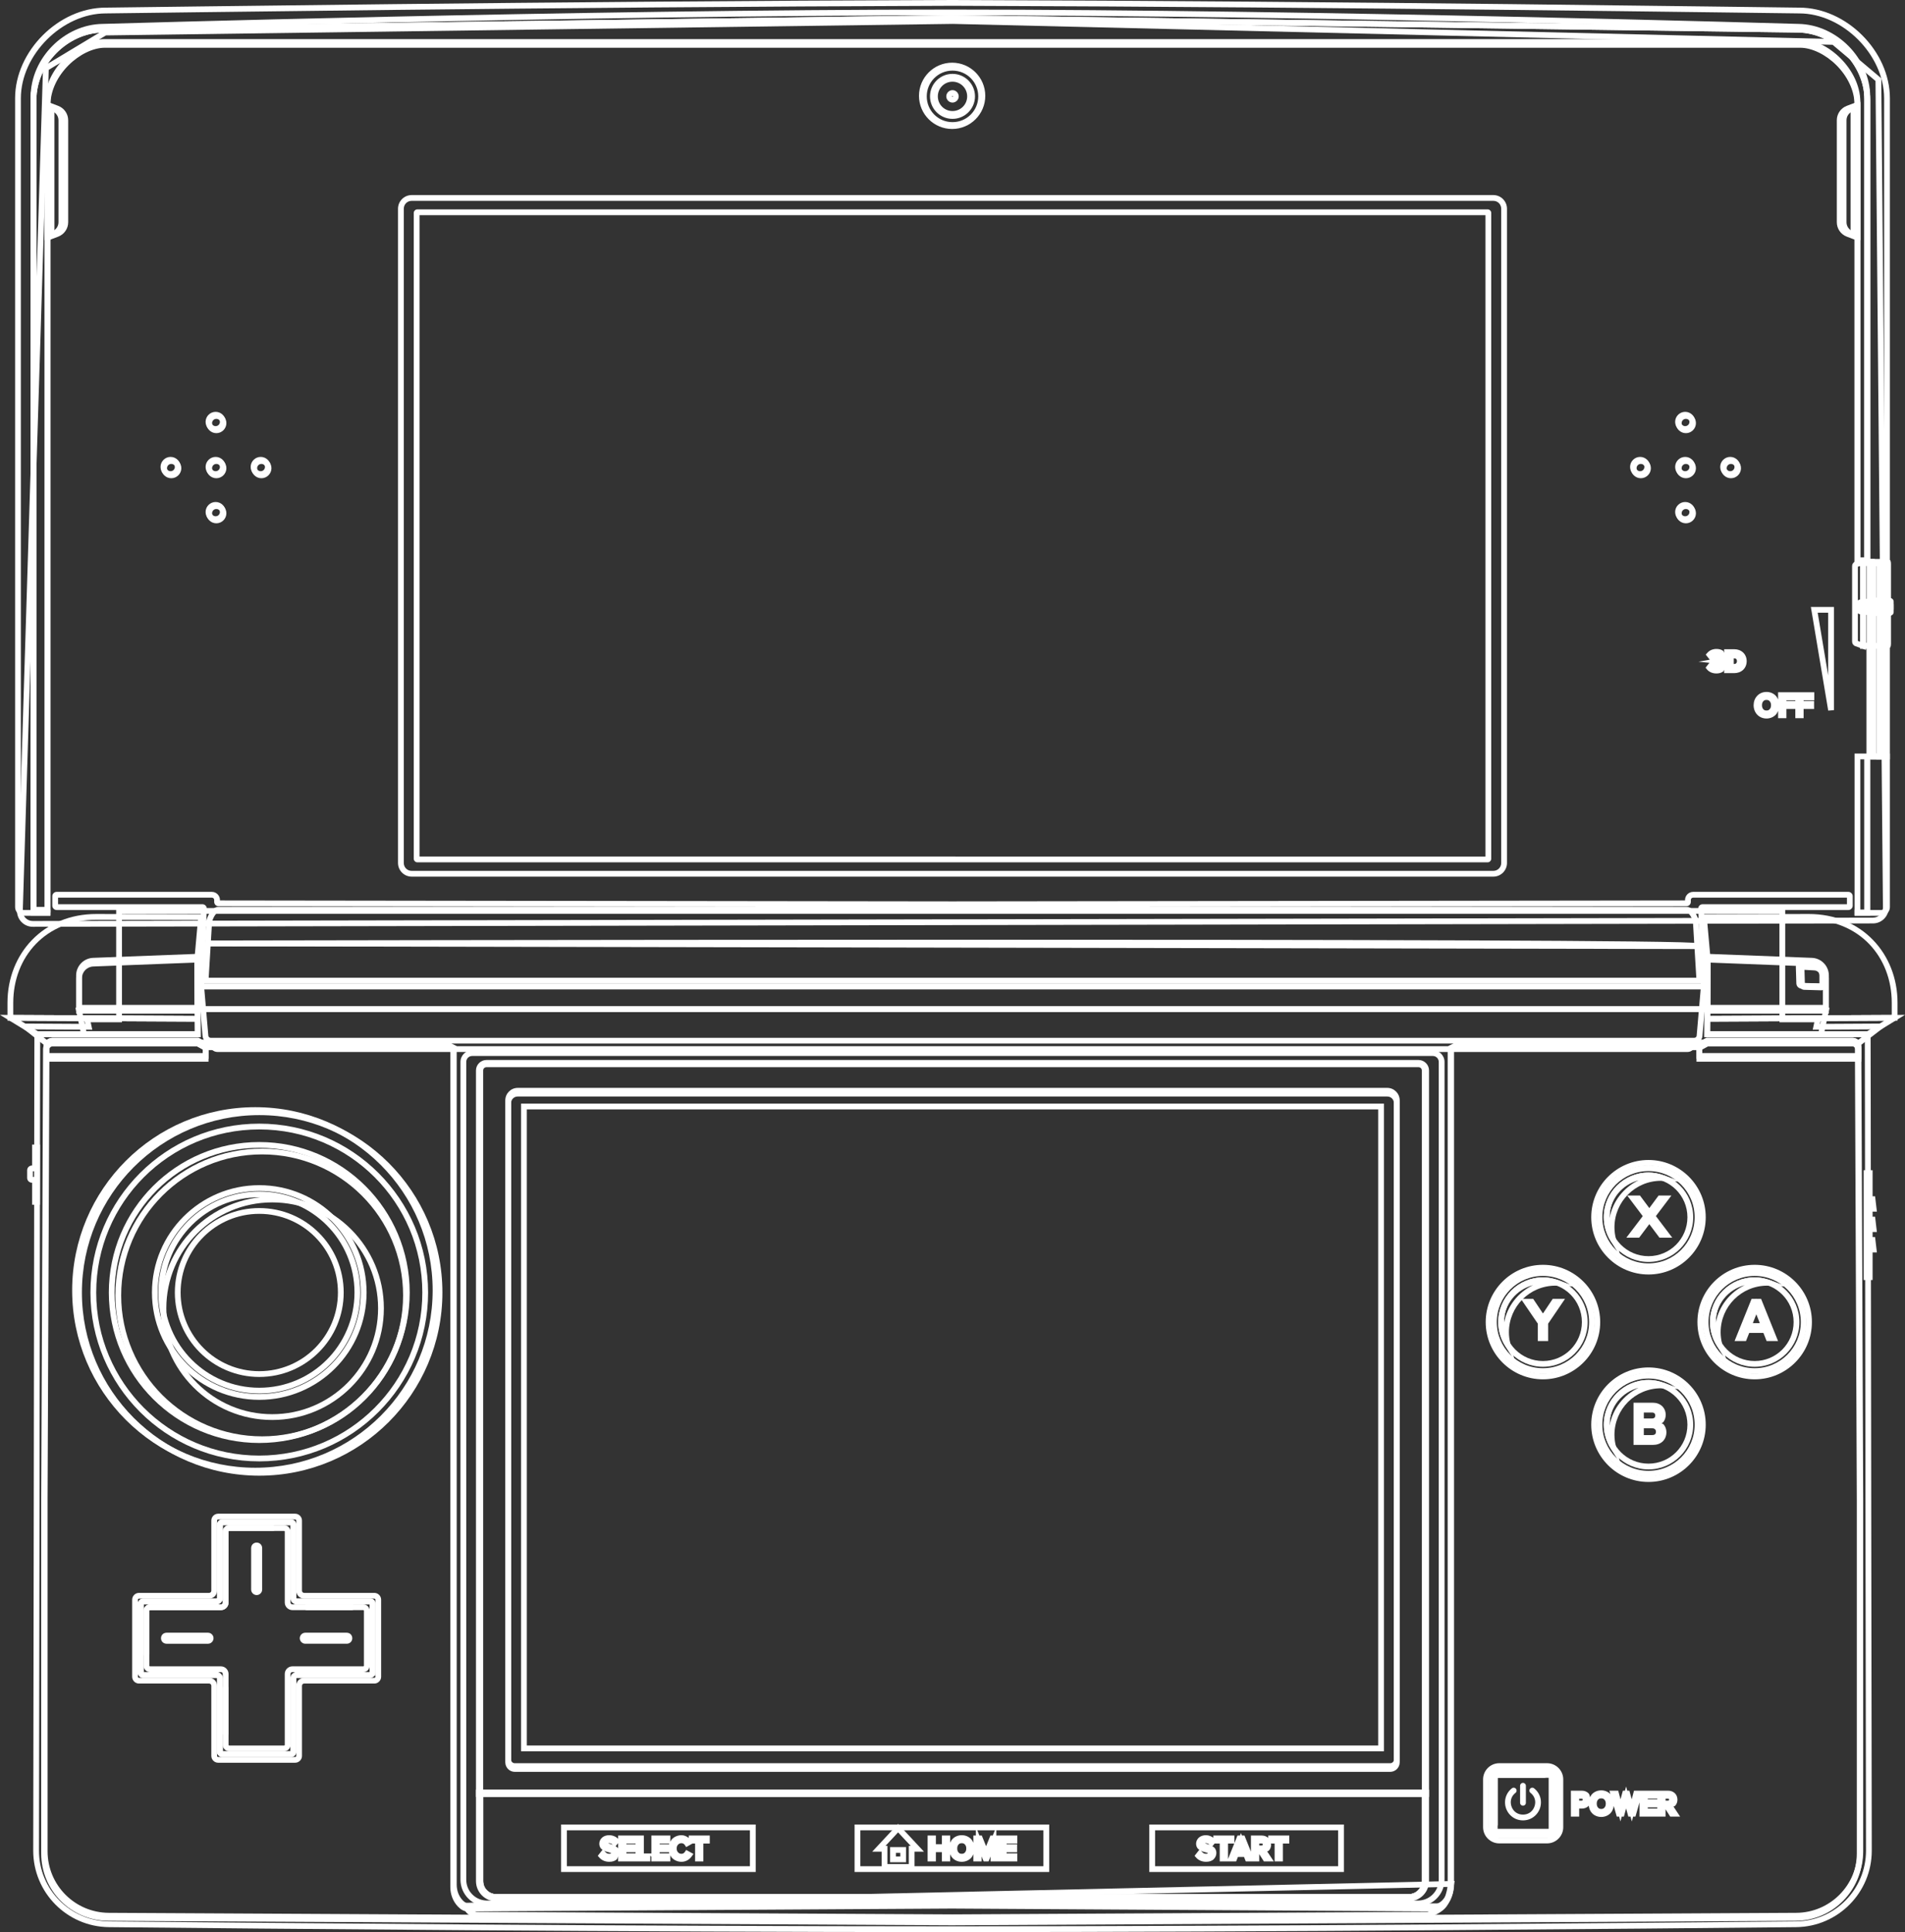 <?xml version="1.0" encoding="UTF-8" standalone="no"?>
<svg
   viewBox="0 0 494.623 501.572"
   version="1.1"
   id="svg402"
   sodipodi:docname="3ds_controller.svg"
   width="494.623"
   height="501.572"
   inkscape:version="1.1.2 (0a00cf5339, 2022-02-04)"
   xmlns:inkscape="http://www.inkscape.org/namespaces/inkscape"
   xmlns:sodipodi="http://sodipodi.sourceforge.net/DTD/sodipodi-0.dtd"
   xmlns:xlink="http://www.w3.org/1999/xlink"
   xmlns="http://www.w3.org/2000/svg"
   xmlns:svg="http://www.w3.org/2000/svg">
  <rect x="0" y="0" width="494.623" height="501.572" fill="#333333" stroke="none"/>
  <sodipodi:namedview
     id="namedview404"
     pagecolor="#ffffff"
     bordercolor="#666666"
     borderopacity="1.0"
     inkscape:pageshadow="2"
     inkscape:pageopacity="0.0"
     inkscape:pagecheckerboard="true"
     showgrid="false"
     fit-margin-top="0"
     fit-margin-left="0"
     fit-margin-right="0"
     fit-margin-bottom="0"
     inkscape:zoom="1.6437567"
     inkscape:cx="247.29937"
     inkscape:cy="250.64537"
     inkscape:window-width="2560"
     inkscape:window-height="1440"
     inkscape:window-x="1920"
     inkscape:window-y="0"
     inkscape:window-maximized="1"
     inkscape:current-layer="svg402" />
  <path
     style="color:#000000;fill:#ffffff;stroke-miterlimit:10;-inkscape-stroke:none"
     d="m 8.936,267.742 -0.002,0.748 c 0,0 -0.072,32.128 -0.072,50.33 0,18.194 -0.236,161.617 -0.236,161.617 v 0.002 c 0,10.876 8.773,19.738 19.648,19.85 39.694,0.407 134.996,1.283 219.037,1.283 84.041,0 179.343,-0.876 219.037,-1.283 10.876,-0.111 19.648,-8.974 19.648,-19.85 v -0.002 c 0,0 -0.236,-143.424 -0.236,-161.617 0,-18.202 -0.072,-50.33 -0.072,-50.33 l -0.002,-0.748 h -42.41 v 1.5 h 40.914 c 0.002,0.931 0.07,31.651 0.07,49.578 0,18.206 0.236,161.619 0.236,161.619 0,10.07 -8.094,18.249 -18.164,18.352 -39.692,0.407 -134.991,1.281 -219.021,1.281 -84.031,0 -179.33,-0.874 -219.021,-1.281 -10.07,-0.103 -18.164,-8.281 -18.164,-18.352 0,0 0.236,-143.413 0.236,-161.619 0,-17.927 0.068,-48.647 0.07,-49.578 h 40.914 v -1.5 z"
     id="path2" />
  <path
     style="color:#000000;fill:#ffffff;stroke-miterlimit:10;-inkscape-stroke:none"
     d="m 442.924,269.994 -2.043,1.115 h -62.945 l -2.059,1.029 v 217.729 c 0,1.506 -0.532,2.968 -1.549,4.027 v 0.002 c -0.497,0.518 -1.015,0.816 -1.416,0.816 l -125.762,-0.744 -125.764,0.744 c -0.401,0 -0.918,-0.3 -1.416,-0.818 -1.017,-1.059 -1.549,-2.522 -1.549,-4.027 V 272.141 l -2.059,-1.029 H 53.422 l -2.043,-1.115 H 13.512 c -1.273,7.9e-4 -2.324,1.045 -2.33,2.318 v 0.002 l -0.486,117.287 v 91.574 c 0,9.608 7.777,17.425 17.385,17.477 l 219.072,1.15 h 0.004 l 219.066,-1.152 c 9.608,-0.05 17.387,-7.869 17.387,-17.477 v -91.574 l -0.49,-117.287 c -0.006,-1.273 -1.055,-2.32 -2.328,-2.32 z m 0.381,1.5 h 37.486 c 0.465,0 0.826,0.361 0.828,0.826 l 0.49,117.285 v 91.57 c 0,8.8 -7.094,15.931 -15.895,15.977 L 247.156,498.305 28.088,497.154 c -8.8,-0.047 -15.893,-7.176 -15.893,-15.977 v -91.57 l 0.486,-117.285 c 0.002,-0.465 0.365,-0.826 0.83,-0.826 h 37.484 l 2.043,1.115 h 62.969 l 0.914,0.457 v 216.799 c 0,1.858 0.654,3.7 1.967,5.066 v 0.002 c 0.64,0.666 1.463,1.277 2.498,1.277 h 0.002 l 125.762,-0.744 125.76,0.744 h 0.002 c 1.035,0 1.859,-0.613 2.498,-1.279 1.313,-1.367 1.967,-3.208 1.967,-5.066 V 273.066 l 0.914,-0.457 h 62.971 z"
     id="path4" />
  <path
     style="color:#000000;fill:#ffffff;stroke-miterlimit:10;-inkscape-stroke:none"
     d="m 443.084,269.412 -2.043,1.113 H 378.096 l -2.059,1.029 V 489.283 c 0,1.506 -0.532,2.97 -1.549,4.029 -0.497,0.517 -1.016,0.816 -1.416,0.816 l -125.764,-0.742 -125.762,0.742 c -0.401,0 -0.918,-0.298 -1.416,-0.816 -1.017,-1.059 -1.549,-2.525 -1.549,-4.029 V 271.557 l -2.059,-1.029 H 53.582 l -2.043,-1.113 H 13.672 c -1.273,7.9e-4 -2.324,1.045 -2.33,2.318 l -0.488,117.287 v 91.574 c 0,9.608 7.777,17.425 17.385,17.477 l 219.072,1.15 h 0.004 l 219.068,-1.15 c 9.608,-0.05 17.385,-7.869 17.385,-17.477 v -91.574 l -0.488,-117.289 c -0.006,-1.273 -1.055,-2.318 -2.328,-2.318 z m 0.381,1.5 h 37.486 c 0.465,-10e-6 0.826,0.361 0.828,0.826 l 0.488,117.285 v 91.57 c 0,8.8 -7.093,15.931 -15.893,15.977 L 247.314,497.721 28.246,496.57 c -8.8,-0.047 -15.893,-7.176 -15.893,-15.977 v -91.57 l 0.488,-117.283 c 0.002,-0.465 0.365,-0.826 0.83,-0.826 H 51.156 l 2.043,1.113 h 62.969 l 0.914,0.457 V 489.283 c 0,1.857 0.654,3.701 1.967,5.068 0.64,0.666 1.463,1.277 2.498,1.277 h 0.002 l 125.76,-0.742 125.762,0.742 h 0.002 c 1.036,0 1.859,-0.613 2.498,-1.277 1.313,-1.367 1.967,-3.21 1.967,-5.068 V 272.482 l 0.914,-0.457 h 62.971 z"
     id="path6" />
  <path
     style="color:#000000;fill:#ffffff;stroke-miterlimit:10;-inkscape-stroke:none"
     d="m 400.619,328.348 c -8.2,0 -14.865,6.665 -14.865,14.865 0,8.2 6.665,14.863 14.865,14.863 8.2,0 14.863,-6.663 14.863,-14.863 0,-8.2 -6.663,-14.865 -14.863,-14.865 z m 0,1.5 c 7.39,0 13.363,5.976 13.363,13.365 0,7.39 -5.974,13.363 -13.363,13.363 -7.39,0 -13.365,-5.974 -13.365,-13.363 0,-7.39 5.976,-13.365 13.365,-13.365 z"
     id="circle8" />
  <path
     style="color:#000000;fill:#ffffff;stroke-miterlimit:10;-inkscape-stroke:none"
     d="m 400.619,329.73 c -7.436,0 -13.482,6.046 -13.482,13.482 0,7.436 6.046,13.48 13.482,13.48 7.436,0 13.48,-6.044 13.48,-13.48 0,-7.436 -6.044,-13.482 -13.48,-13.482 z m 0,1.5 c 6.626,0 11.98,5.357 11.98,11.982 0,6.626 -5.355,11.98 -11.98,11.98 -6.626,0 -11.982,-5.355 -11.982,-11.98 0,-6.626 5.357,-11.982 11.982,-11.982 z"
     id="circle10" />
  <linearGradient
     id="a"
     gradientUnits="userSpaceOnUse"
     x1="404.615"
     y1="349.148"
     x2="390.628"
     y2="335.161">
    <stop
       offset="0"
       stop-color="#1f8abe"
       id="stop12" />
    <stop
       offset="1"
       stop-color="#38abce"
       id="stop14" />
  </linearGradient>
  <path
     style="color:#000000;fill:#ffffff;stroke-miterlimit:10;-inkscape-stroke:none"
     d="m 400.619,331.602 c -6.403,0 -11.611,5.208 -11.611,11.611 0,6.403 5.208,11.609 11.611,11.609 6.403,0 11.609,-5.206 11.609,-11.609 0,-6.403 -5.206,-11.611 -11.609,-11.611 z m 0,1.5 c 5.592,0 10.109,4.519 10.109,10.111 0,5.592 -4.517,10.109 -10.109,10.109 -5.592,0 -10.111,-4.517 -10.111,-10.109 0,-5.592 4.519,-10.111 10.111,-10.111 z"
     id="circle17" />
  <path
     style="color:#000000;fill:#ffffff;stroke-miterlimit:10;-inkscape-stroke:none"
     d="m 400.619,331.602 c -6.403,0 -11.609,5.208 -11.609,11.611 0,2.271 0.665,4.388 1.791,6.176 l 2.559,4.064 -1.199,-4.652 c -0.249,-0.965 -0.375,-1.957 -0.379,-2.953 0,-6.7e-4 0,-0.001 0,-0.002 -10e-6,-6.5e-4 0,-0.001 0,-0.002 0.002,-6.684 5.406,-12.086 12.09,-12.086 0.115,0 0.27,0.017 0.475,0.025 l 4.711,0.193 -4.418,-1.646 c -0.074,-0.028 -0.158,-0.015 -0.232,-0.041 l 0.002,-0.006 c -0.009,-3.8e-4 -0.028,-0.001 -0.037,-0.002 -1.209,-0.418 -2.47,-0.677 -3.75,-0.68 z m -2.576,2.02 c -3.854,1.845 -6.709,5.42 -7.512,9.742 -8e-4,-0.052 -0.021,-0.098 -0.021,-0.15 0,-4.678 3.226,-8.433 7.533,-9.592 z"
     id="path19" />
  <path
     style="color:#000000;fill:#ffffff;stroke-miterlimit:10;-inkscape-stroke:none"
     d="m 428.021,301.131 c -8.2,0 -14.863,6.663 -14.863,14.863 0,8.2 6.663,14.865 14.863,14.865 8.2,0 14.863,-6.665 14.863,-14.865 0,-8.2 -6.663,-14.863 -14.863,-14.863 z m 0,1.5 c 7.39,0 13.363,5.974 13.363,13.363 0,7.39 -5.974,13.365 -13.363,13.365 -7.39,0 -13.363,-5.976 -13.363,-13.365 0,-7.39 5.974,-13.363 13.363,-13.363 z"
     id="circle21" />
  <path
     style="color:#000000;fill:#ffffff;stroke-miterlimit:10;-inkscape-stroke:none"
     d="m 428.021,302.514 c -7.436,0 -13.48,6.044 -13.48,13.48 0,7.436 6.044,13.482 13.48,13.482 7.436,0 13.48,-6.046 13.48,-13.482 0,-7.436 -6.044,-13.48 -13.48,-13.48 z m 0,1.5 c 6.626,0 11.98,5.355 11.98,11.98 0,6.626 -5.355,11.982 -11.98,11.982 -6.626,0 -11.98,-5.357 -11.98,-11.982 0,-6.626 5.355,-11.98 11.98,-11.98 z"
     id="circle23" />
  <linearGradient
     id="b"
     gradientUnits="userSpaceOnUse"
     x1="430.811"
     y1="320.723"
     x2="418.161"
     y2="308.073">
    <stop
       offset="0"
       stop-color="#1f8abe"
       id="stop25" />
    <stop
       offset="1"
       stop-color="#38abce"
       id="stop27" />
  </linearGradient>
  <path
     style="color:#000000;fill:#ffffff;stroke-miterlimit:10;-inkscape-stroke:none"
     d="m 428.021,304.385 c -6.403,0 -11.609,5.206 -11.609,11.609 0,6.403 5.206,11.611 11.609,11.611 6.403,0 11.609,-5.208 11.609,-11.611 0,-6.403 -5.206,-11.609 -11.609,-11.609 z m 0,1.5 c 5.592,0 10.109,4.517 10.109,10.109 0,5.592 -4.517,10.111 -10.109,10.111 -5.592,0 -10.109,-4.519 -10.109,-10.111 0,-5.592 4.517,-10.109 10.109,-10.109 z"
     id="circle30" />
  <path
     style="color:#000000;fill:#ffffff;stroke-miterlimit:10;-inkscape-stroke:none"
     d="m 428.021,304.385 c -6.403,0 -11.609,5.206 -11.609,11.609 0,2.271 0.665,4.388 1.791,6.176 l 2.561,4.066 -1.199,-4.652 c -0.249,-0.965 -0.377,-1.957 -0.381,-2.953 0,-6.7e-4 0,-10e-4 0,-0.002 0,-6.5e-4 0,-10e-4 0,-0.002 0.002,-6.684 5.406,-12.088 12.09,-12.088 0.115,0 0.27,0.017 0.475,0.025 l 4.711,0.195 -4.418,-1.646 c -0.074,-0.028 -0.158,-0.015 -0.232,-0.041 l 0.002,-0.006 c -0.01,-4.1e-4 -0.029,-10e-4 -0.039,-0.002 -1.208,-0.418 -2.468,-0.677 -3.748,-0.68 z m -2.574,2.018 c -3.854,1.844 -6.71,5.421 -7.514,9.742 -8e-4,-0.052 -0.021,-0.098 -0.021,-0.15 0,-4.679 3.227,-8.433 7.535,-9.592 z"
     id="path32" />
  <path
     style="color:#000000;fill:#ffffff;stroke-miterlimit:10;-inkscape-stroke:none"
     d="m 428.021,354.988 c -8.2,0 -14.863,6.665 -14.863,14.865 0,8.2 6.663,14.863 14.863,14.863 8.2,0 14.863,-6.663 14.863,-14.863 0,-8.2 -6.663,-14.865 -14.863,-14.865 z m 0,1.5 c 7.39,0 13.363,5.976 13.363,13.365 0,7.39 -5.974,13.363 -13.363,13.363 -7.39,0 -13.363,-5.974 -13.363,-13.363 0,-7.39 5.974,-13.365 13.363,-13.365 z"
     id="circle34" />
  <path
     style="color:#000000;fill:#ffffff;stroke-miterlimit:10;-inkscape-stroke:none"
     d="m 428.021,356.371 c -7.436,0 -13.48,6.046 -13.48,13.482 0,7.436 6.044,13.48 13.48,13.48 7.436,0 13.48,-6.044 13.48,-13.48 0,-7.436 -6.044,-13.482 -13.48,-13.482 z m 0,1.5 c 6.626,0 11.98,5.357 11.98,11.982 0,6.626 -5.355,11.98 -11.98,11.98 -6.626,0 -11.98,-5.355 -11.98,-11.98 0,-6.626 5.355,-11.982 11.98,-11.982 z"
     id="circle36" />
  <linearGradient
     id="c"
     gradientUnits="userSpaceOnUse"
     x1="433.597"
     y1="377.367"
     x2="419.849"
     y2="363.619">
    <stop
       offset="0"
       stop-color="#1f8abe"
       id="stop38" />
    <stop
       offset="1"
       stop-color="#38abce"
       id="stop40" />
  </linearGradient>
  <path
     style="color:#000000;fill:#ffffff;stroke-miterlimit:10;-inkscape-stroke:none"
     d="m 428.021,358.242 c -6.403,0 -11.609,5.208 -11.609,11.611 0,6.403 5.206,11.609 11.609,11.609 6.403,0 11.609,-5.206 11.609,-11.609 0,-6.403 -5.206,-11.611 -11.609,-11.611 z m 0,1.5 c 5.592,0 10.109,4.519 10.109,10.111 0,5.592 -4.517,10.109 -10.109,10.109 -5.592,0 -10.109,-4.517 -10.109,-10.109 0,-5.592 4.517,-10.111 10.109,-10.111 z"
     id="circle43" />
  <path
     style="color:#000000;fill:#ffffff;stroke-miterlimit:10;-inkscape-stroke:none"
     d="m 428.021,358.242 c -6.403,0 -11.609,5.208 -11.609,11.611 0,2.271 0.665,4.388 1.791,6.176 l 2.559,4.064 -1.197,-4.652 c -0.249,-0.965 -0.377,-1.957 -0.381,-2.953 0,-6.6e-4 0,-10e-4 0,-0.002 0,-6.5e-4 0,-0.001 0,-0.002 0.002,-6.684 5.406,-12.086 12.09,-12.086 0.115,0 0.27,0.017 0.475,0.025 l 4.711,0.195 -4.418,-1.648 c -0.074,-0.028 -0.158,-0.015 -0.232,-0.041 l 0.002,-0.006 c -0.009,-3.8e-4 -0.028,-0.001 -0.037,-0.002 -1.209,-0.418 -2.47,-0.677 -3.75,-0.68 z m -2.578,2.02 c -3.852,1.845 -6.706,5.421 -7.51,9.74 -7.8e-4,-0.051 -0.021,-0.097 -0.021,-0.148 0,-4.677 3.225,-8.432 7.531,-9.592 z"
     id="path45" />
  <path
     style="color:#000000;fill:#ffffff;stroke-miterlimit:10;-inkscape-stroke:none"
     d="m 455.592,328.348 c -8.2,0 -14.865,6.665 -14.865,14.865 0,8.2 6.665,14.863 14.865,14.863 8.2,0 14.863,-6.663 14.863,-14.863 0,-8.2 -6.663,-14.865 -14.863,-14.865 z m 0,1.5 c 7.39,0 13.363,5.976 13.363,13.365 0,7.39 -5.974,13.363 -13.363,13.363 -7.39,0 -13.365,-5.974 -13.365,-13.363 0,-7.39 5.976,-13.365 13.365,-13.365 z"
     id="circle47" />
  <path
     style="color:#000000;fill:#ffffff;stroke-miterlimit:10;-inkscape-stroke:none"
     d="m 455.592,329.73 c -7.436,0 -13.48,6.046 -13.48,13.482 0,7.436 6.044,13.48 13.48,13.48 7.436,0 13.48,-6.044 13.48,-13.48 0,-7.436 -6.044,-13.482 -13.48,-13.482 z m 0,1.5 c 6.626,0 11.98,5.357 11.98,11.982 0,6.626 -5.355,11.98 -11.98,11.98 -6.626,0 -11.98,-5.355 -11.98,-11.98 0,-6.626 5.355,-11.982 11.98,-11.982 z"
     id="circle49" />
  <linearGradient
     id="d"
     gradientUnits="userSpaceOnUse"
     x1="459.216"
     y1="348.776"
     x2="444.612"
     y2="334.172">
    <stop
       offset="0"
       stop-color="#1f8abe"
       id="stop51" />
    <stop
       offset="1"
       stop-color="#38abce"
       id="stop53" />
  </linearGradient>
  <path
     style="color:#000000;fill:#ffffff;stroke-miterlimit:10;-inkscape-stroke:none"
     d="m 455.592,331.602 c -6.403,0 -11.609,5.208 -11.609,11.611 0,6.403 5.206,11.609 11.609,11.609 6.403,0 11.609,-5.206 11.609,-11.609 0,-6.403 -5.206,-11.611 -11.609,-11.611 z m 0,1.5 c 5.592,0 10.109,4.519 10.109,10.111 0,5.592 -4.517,10.109 -10.109,10.109 -5.592,0 -10.109,-4.517 -10.109,-10.109 0,-5.592 4.517,-10.111 10.109,-10.111 z"
     id="circle56" />
  <path
     style="color:#000000;fill:#ffffff;stroke-miterlimit:10;-inkscape-stroke:none"
     d="m 455.592,331.602 c -6.403,0 -11.609,5.208 -11.609,11.611 0,2.271 0.663,4.388 1.789,6.176 l 2.557,4.059 -1.195,-4.646 c -0.248,-0.965 -0.377,-1.957 -0.381,-2.953 0,-6.7e-4 0,-0.001 0,-0.002 0,-6.5e-4 0,-0.001 0,-0.002 0.002,-6.684 5.406,-12.086 12.09,-12.086 0.115,0 0.272,0.017 0.477,0.025 l 4.711,0.193 -4.418,-1.646 c -0.074,-0.028 -0.158,-0.017 -0.232,-0.043 v -0.004 c -0.009,-3.6e-4 -0.026,-0.001 -0.035,-0.002 -1.209,-0.418 -2.47,-0.677 -3.75,-0.68 z m -2.576,2.02 c -3.853,1.844 -6.708,5.419 -7.512,9.74 -7.8e-4,-0.051 -0.021,-0.097 -0.021,-0.148 0,-4.678 3.226,-8.433 7.533,-9.592 z"
     id="path58" />
  <path
     style="color:#000000;fill:#ffffff;stroke-miterlimit:10;-inkscape-stroke:none"
     d="m 247.443,4.705 -0.014,0.002 L 27.098,7.695 11.176,17.268 4.416,236.387 c -0.07,2.294 1.791,4.209 4.086,4.205 L 486.326,239.719 c 2.255,-0.004 4.091,-1.862 4.07,-4.117 L 488.459,20.318 476.379,10.137 Z m -0.021,1.5 h 0.029 L 475.814,11.625 l 11.15,9.396 1.934,214.594 c 0.013,1.441 -1.135,2.601 -2.576,2.604 L 8.5,239.092 c -1.467,0.002 -2.629,-1.192 -2.584,-2.658 L 12.65,18.131 27.523,9.189 Z"
     id="path60" />
  <g
     fill="#474747"
     id="g72"
     style="fill:#ffffff;stroke:#000000;stroke-width:1.5;stroke-miterlimit:10"
     transform="translate(2.689,0.75)">
    <path
       style="color:#000000;fill:#ffffff;stroke:none;-inkscape-stroke:none"
       d="m 53.484,106.488 c -1.431,0 -2.607,1.177 -2.607,2.607 0,1.431 1.177,2.607 2.607,2.607 1.431,0 2.607,-1.177 2.607,-2.607 0,-1.431 -1.177,-2.607 -2.607,-2.607 z m 0,1.5 c 0.62,0 1.107,0.487 1.107,1.107 0,0.62 -0.487,1.107 -1.107,1.107 -0.62,0 -1.107,-0.487 -1.107,-1.107 0,-0.62 0.487,-1.107 1.107,-1.107 z"
       id="circle62" />
    <path
       style="color:#000000;fill:#ffffff;stroke:none;-inkscape-stroke:none"
       d="m 53.484,118.189 c -1.431,0 -2.607,1.177 -2.607,2.607 0,1.431 1.177,2.605 2.607,2.605 1.431,0 2.607,-1.175 2.607,-2.605 0,-1.431 -1.177,-2.607 -2.607,-2.607 z m 0,1.5 c 0.62,0 1.107,0.487 1.107,1.107 0,0.62 -0.487,1.105 -1.107,1.105 -0.62,0 -1.107,-0.485 -1.107,-1.105 0,-0.62 0.487,-1.107 1.107,-1.107 z"
       id="circle64" />
    <path
       style="color:#000000;fill:#ffffff;stroke:none;-inkscape-stroke:none"
       d="m 53.484,129.891 c -1.431,0 -2.607,1.175 -2.607,2.605 0,1.431 1.177,2.607 2.607,2.607 1.431,0 2.607,-1.177 2.607,-2.607 0,-1.431 -1.177,-2.605 -2.607,-2.605 z m 0,1.5 c 0.62,0 1.107,0.485 1.107,1.105 0,0.62 -0.487,1.107 -1.107,1.107 -0.62,0 -1.107,-0.487 -1.107,-1.107 0,-0.62 0.487,-1.105 1.107,-1.105 z"
       id="circle66" />
    <path
       style="color:#000000;fill:#ffffff;stroke:none;-inkscape-stroke:none"
       d="m 65.184,118.189 c -1.431,0 -2.607,1.177 -2.607,2.607 0,1.431 1.177,2.605 2.607,2.605 1.431,0 2.607,-1.175 2.607,-2.605 0,-1.431 -1.177,-2.607 -2.607,-2.607 z m 0,1.5 c 0.62,0 1.107,0.487 1.107,1.107 0,0.62 -0.487,1.105 -1.107,1.105 -0.62,0 -1.107,-0.485 -1.107,-1.105 0,-0.62 0.487,-1.107 1.107,-1.107 z"
       id="circle68" />
    <path
       style="color:#000000;fill:#ffffff;stroke:none;-inkscape-stroke:none"
       d="m 41.783,118.189 c -1.431,0 -2.607,1.177 -2.607,2.607 0,1.431 1.177,2.605 2.607,2.605 1.431,0 2.607,-1.175 2.607,-2.605 0,-1.431 -1.177,-2.607 -2.607,-2.607 z m 0,1.5 c 0.62,0 1.107,0.487 1.107,1.107 0,0.62 -0.487,1.105 -1.107,1.105 -0.62,0 -1.107,-0.485 -1.107,-1.105 0,-0.62 0.487,-1.107 1.107,-1.107 z"
       id="circle70" />
  </g>
  <g
     fill="#383838"
     id="g84"
     style="fill:#ffffff;stroke:#000000;stroke-width:1.5;stroke-miterlimit:10"
     transform="translate(2.689,0.75)">
    <path
       style="color:#000000;fill:#ffffff;stroke:none;-inkscape-stroke:none"
       d="m 435.045,106.488 c -1.431,0 -2.607,1.177 -2.607,2.607 0,1.431 1.177,2.607 2.607,2.607 1.431,0 2.605,-1.177 2.605,-2.607 0,-1.431 -1.175,-2.607 -2.605,-2.607 z m 0,1.5 c 0.62,0 1.105,0.487 1.105,1.107 0,0.62 -0.485,1.107 -1.105,1.107 -0.62,0 -1.107,-0.487 -1.107,-1.107 0,-0.62 0.487,-1.107 1.107,-1.107 z"
       id="circle74" />
    <path
       style="color:#000000;fill:#ffffff;stroke:none;-inkscape-stroke:none"
       d="m 435.045,118.189 c -1.431,0 -2.607,1.177 -2.607,2.607 0,1.431 1.177,2.605 2.607,2.605 1.431,0 2.605,-1.175 2.605,-2.605 0,-1.431 -1.175,-2.607 -2.605,-2.607 z m 0,1.5 c 0.62,0 1.105,0.487 1.105,1.107 0,0.62 -0.485,1.105 -1.105,1.105 -0.62,0 -1.107,-0.485 -1.107,-1.105 0,-0.62 0.487,-1.107 1.107,-1.107 z"
       id="circle76" />
    <path
       style="color:#000000;fill:#ffffff;stroke:none;-inkscape-stroke:none"
       d="m 435.045,129.891 c -1.431,0 -2.607,1.175 -2.607,2.605 0,1.431 1.177,2.607 2.607,2.607 1.431,0 2.605,-1.177 2.605,-2.607 0,-1.431 -1.175,-2.605 -2.605,-2.605 z m 0,1.5 c 0.62,0 1.105,0.485 1.105,1.105 0,0.62 -0.485,1.107 -1.105,1.107 -0.62,0 -1.107,-0.487 -1.107,-1.107 0,-0.62 0.487,-1.105 1.107,-1.105 z"
       id="circle78" />
    <path
       style="color:#000000;fill:#ffffff;stroke:none;-inkscape-stroke:none"
       d="m 423.344,118.189 c -1.431,0 -2.607,1.177 -2.607,2.607 0,1.431 1.177,2.605 2.607,2.605 1.431,0 2.607,-1.175 2.607,-2.605 0,-1.431 -1.177,-2.607 -2.607,-2.607 z m 0,1.5 c 0.62,0 1.107,0.487 1.107,1.107 0,0.62 -0.487,1.105 -1.107,1.105 -0.62,0 -1.107,-0.485 -1.107,-1.105 0,-0.62 0.487,-1.107 1.107,-1.107 z"
       id="circle80" />
    <path
       style="color:#000000;fill:#ffffff;stroke:none;-inkscape-stroke:none"
       d="m 446.744,118.189 c -1.431,0 -2.607,1.177 -2.607,2.607 0,1.431 1.177,2.605 2.607,2.605 1.431,0 2.607,-1.175 2.607,-2.605 0,-1.431 -1.177,-2.607 -2.607,-2.607 z m 0,1.5 c 0.62,0 1.107,0.487 1.107,1.107 0,0.62 -0.487,1.105 -1.107,1.105 -0.62,0 -1.107,-0.485 -1.107,-1.105 0,-0.62 0.487,-1.107 1.107,-1.107 z"
       id="circle82" />
  </g>
  <linearGradient
     id="e"
     gradientUnits="userSpaceOnUse"
     x1="242.55"
     y1="21.551"
     x2="249.849"
     y2="31.075">
    <stop
       offset="0"
       stop-color="#1c1c1c"
       id="stop86" />
    <stop
       offset="1"
       stop-color="#2c3332"
       id="stop88" />
  </linearGradient>
  <path
     style="color:#000000;fill:#ffffff;stroke-miterlimit:10;-inkscape-stroke:none"
     d="m 247.215,16.273 c -4.744,0 -8.605,3.861 -8.605,8.605 0,4.744 3.861,8.605 8.605,8.605 4.744,0 8.607,-3.861 8.607,-8.605 0,-4.744 -3.863,-8.605 -8.607,-8.605 z m 0,1.5 c 3.933,0 7.107,3.172 7.107,7.105 0,3.933 -3.174,7.105 -7.107,7.105 -3.933,0 -7.105,-3.172 -7.105,-7.105 0,-3.933 3.172,-7.105 7.105,-7.105 z"
     id="circle91" />
  <path
     style="color:#000000;fill:#ffffff;stroke-miterlimit:10;-inkscape-stroke:none"
     d="m 247.311,16.828 c -4.513,0 -8.188,3.676 -8.188,8.189 0,4.513 3.674,8.188 8.188,8.188 4.513,0 8.189,-3.674 8.189,-8.188 0,-4.513 -3.676,-8.189 -8.189,-8.189 z m 0,1.5 c 3.703,0 6.689,2.987 6.689,6.689 0,3.703 -2.987,6.688 -6.689,6.688 -3.703,0 -6.688,-2.985 -6.688,-6.688 0,-3.703 2.985,-6.689 6.688,-6.689 z"
     id="circle93" />
  <linearGradient
     id="f"
     gradientUnits="userSpaceOnUse"
     x1="242.787"
     y1="20.637"
     x2="246.792"
     y2="28.559">
    <stop
       offset="0"
       stop-color="#1c1c1c"
       id="stop95" />
    <stop
       offset="1"
       stop-color="#2c3332"
       id="stop97" />
  </linearGradient>
  <path
     style="color:#000000;fill:#ffffff;stroke-miterlimit:10;-inkscape-stroke:none"
     d="m 247.311,19.176 c -3.217,0 -5.84,2.625 -5.84,5.842 0,3.217 2.623,5.84 5.84,5.84 3.217,0 5.842,-2.623 5.842,-5.84 0,-3.217 -2.625,-5.842 -5.842,-5.842 z m 0,1.5 c 2.406,0 4.342,1.935 4.342,4.342 0,2.406 -1.935,4.34 -4.342,4.34 -2.406,0 -4.34,-1.933 -4.34,-4.34 0,-2.406 1.933,-4.342 4.34,-4.342 z"
     id="circle100" />
  <path
     style="color:#000000;fill:#ffffff;stroke-miterlimit:10;-inkscape-stroke:none"
     d="m 247.311,19.709 c -2.923,0 -5.307,2.386 -5.307,5.309 0,2.923 2.384,5.307 5.307,5.307 2.923,0 5.309,-2.384 5.309,-5.307 0,-2.923 -2.386,-5.309 -5.309,-5.309 z m 0,1.5 c 2.112,0 3.809,1.697 3.809,3.809 0,2.112 -1.697,3.807 -3.809,3.807 -2.112,0 -3.807,-1.695 -3.807,-3.807 0,-2.112 1.695,-3.809 3.807,-3.809 z"
     id="circle102" />
  <path
     style="color:#000000;fill:#ffffff;stroke-miterlimit:10;-inkscape-stroke:none"
     d="m 247.311,23.402 c -0.882,0 -1.613,0.733 -1.613,1.615 0,0.883 0.731,1.613 1.613,1.613 0.883,0 1.615,-0.731 1.615,-1.613 0,-0.883 -0.733,-1.615 -1.615,-1.615 z m 0,1.5 c 0.072,0 0.115,0.043 0.115,0.115 0,0.072 -0.043,0.113 -0.115,0.113 -0.072,0 -0.113,-0.041 -0.113,-0.113 0,-0.072 0.041,-0.115 0.113,-0.115 z"
     id="circle104" />
  <g
     fill="#14100d"
     id="g116"
     style="fill:#ffffff;stroke:#000000;stroke-width:1.5;stroke-miterlimit:10"
     transform="translate(2.689,0.75)">
    <path
       style="color:#000000;fill:#ffffff;stroke:none;-inkscape-stroke:none"
       d="m 53.301,106.16 c -1.431,0 -2.607,1.177 -2.607,2.607 0,1.431 1.177,2.607 2.607,2.607 1.431,0 2.607,-1.177 2.607,-2.607 0,-1.431 -1.177,-2.607 -2.607,-2.607 z m 0,1.5 c 0.62,0 1.107,0.487 1.107,1.107 0,0.62 -0.487,1.107 -1.107,1.107 -0.62,0 -1.107,-0.487 -1.107,-1.107 0,-0.62 0.487,-1.107 1.107,-1.107 z"
       id="circle106" />
    <path
       style="color:#000000;fill:#ffffff;stroke:none;-inkscape-stroke:none"
       d="m 53.301,117.861 c -1.431,0 -2.607,1.177 -2.607,2.607 0,1.431 1.177,2.605 2.607,2.605 1.431,0 2.607,-1.175 2.607,-2.605 0,-1.431 -1.177,-2.607 -2.607,-2.607 z m 0,1.5 c 0.62,0 1.107,0.487 1.107,1.107 0,0.62 -0.487,1.105 -1.107,1.105 -0.62,0 -1.107,-0.485 -1.107,-1.105 0,-0.62 0.487,-1.107 1.107,-1.107 z"
       id="circle108" />
    <path
       style="color:#000000;fill:#ffffff;stroke:none;-inkscape-stroke:none"
       d="m 53.301,129.562 c -1.431,0 -2.607,1.177 -2.607,2.607 0,1.431 1.177,2.605 2.607,2.605 1.431,0 2.607,-1.175 2.607,-2.605 0,-1.431 -1.177,-2.607 -2.607,-2.607 z m 0,1.5 c 0.62,0 1.107,0.487 1.107,1.107 0,0.62 -0.487,1.105 -1.107,1.105 -0.62,0 -1.107,-0.485 -1.107,-1.105 0,-0.62 0.487,-1.107 1.107,-1.107 z"
       id="circle110" />
    <path
       style="color:#000000;fill:#ffffff;stroke:none;-inkscape-stroke:none"
       d="m 65.002,117.861 c -1.431,0 -2.607,1.177 -2.607,2.607 0,1.431 1.177,2.605 2.607,2.605 1.431,0 2.605,-1.175 2.605,-2.605 0,-1.431 -1.175,-2.607 -2.605,-2.607 z m 0,1.5 c 0.62,0 1.105,0.487 1.105,1.107 0,0.62 -0.485,1.105 -1.105,1.105 -0.62,0 -1.107,-0.485 -1.107,-1.105 0,-0.62 0.487,-1.107 1.107,-1.107 z"
       id="circle112" />
    <path
       style="color:#000000;fill:#ffffff;stroke:none;-inkscape-stroke:none"
       d="m 41.602,117.861 c -1.431,0 -2.607,1.177 -2.607,2.607 0,1.431 1.177,2.605 2.607,2.605 1.431,0 2.605,-1.175 2.605,-2.605 0,-1.431 -1.175,-2.607 -2.605,-2.607 z m 0,1.5 c 0.62,0 1.105,0.487 1.105,1.107 0,0.62 -0.485,1.105 -1.105,1.105 -0.62,0 -1.107,-0.485 -1.107,-1.105 0,-0.62 0.487,-1.107 1.107,-1.107 z"
       id="circle114" />
  </g>
  <g
     fill="#14100d"
     id="g128"
     style="fill:#ffffff;stroke:#000000;stroke-width:1.5;stroke-miterlimit:10"
     transform="translate(2.689,0.75)">
    <path
       style="color:#000000;fill:#ffffff;stroke:none;-inkscape-stroke:none"
       d="m 434.861,106.16 c -1.431,0 -2.607,1.177 -2.607,2.607 0,1.431 1.177,2.607 2.607,2.607 1.431,0 2.607,-1.177 2.607,-2.607 0,-1.431 -1.177,-2.607 -2.607,-2.607 z m 0,1.5 c 0.62,0 1.107,0.487 1.107,1.107 0,0.62 -0.487,1.107 -1.107,1.107 -0.62,0 -1.107,-0.487 -1.107,-1.107 0,-0.62 0.487,-1.107 1.107,-1.107 z"
       id="circle118" />
    <path
       style="color:#000000;fill:#ffffff;stroke:none;-inkscape-stroke:none"
       d="m 434.861,117.861 c -1.431,0 -2.607,1.177 -2.607,2.607 0,1.431 1.177,2.605 2.607,2.605 1.431,0 2.607,-1.175 2.607,-2.605 0,-1.431 -1.177,-2.607 -2.607,-2.607 z m 0,1.5 c 0.62,0 1.107,0.487 1.107,1.107 0,0.62 -0.487,1.105 -1.107,1.105 -0.62,0 -1.107,-0.485 -1.107,-1.105 0,-0.62 0.487,-1.107 1.107,-1.107 z"
       id="circle120" />
    <path
       style="color:#000000;fill:#ffffff;stroke:none;-inkscape-stroke:none"
       d="m 434.861,129.562 c -1.431,0 -2.607,1.177 -2.607,2.607 0,1.431 1.177,2.605 2.607,2.605 1.431,0 2.607,-1.175 2.607,-2.605 0,-1.431 -1.177,-2.607 -2.607,-2.607 z m 0,1.5 c 0.62,0 1.107,0.487 1.107,1.107 0,0.62 -0.487,1.105 -1.107,1.105 -0.62,0 -1.107,-0.485 -1.107,-1.105 0,-0.62 0.487,-1.107 1.107,-1.107 z"
       id="circle122" />
    <path
       style="color:#000000;fill:#ffffff;stroke:none;-inkscape-stroke:none"
       d="m 423.16,117.861 c -1.431,0 -2.605,1.177 -2.605,2.607 0,1.431 1.175,2.605 2.605,2.605 1.431,0 2.607,-1.175 2.607,-2.605 0,-1.431 -1.177,-2.607 -2.607,-2.607 z m 0,1.5 c 0.62,0 1.107,0.487 1.107,1.107 0,0.62 -0.487,1.105 -1.107,1.105 -0.62,0 -1.105,-0.485 -1.105,-1.105 0,-0.62 0.485,-1.107 1.105,-1.107 z"
       id="circle124" />
    <path
       style="color:#000000;fill:#ffffff;stroke:none;-inkscape-stroke:none"
       d="m 446.562,117.861 c -1.431,0 -2.607,1.177 -2.607,2.607 0,1.431 1.177,2.605 2.607,2.605 1.431,0 2.607,-1.175 2.607,-2.605 0,-1.431 -1.177,-2.607 -2.607,-2.607 z m 0,1.5 c 0.62,0 1.107,0.487 1.107,1.107 0,0.62 -0.487,1.105 -1.107,1.105 -0.62,0 -1.107,-0.485 -1.107,-1.105 0,-0.62 0.487,-1.107 1.107,-1.107 z"
       id="circle126" />
  </g>
  <path
     style="color:#000000;fill:#ffffff;stroke-miterlimit:10;-inkscape-stroke:none"
     d="m 12.629,26.529 v 35.854 l 1.018,-0.389 1.49,-0.568 c 1.545,-0.591 2.568,-2.08 2.566,-3.734 V 31.219 c 0,-1.656 -1.023,-3.146 -2.568,-3.734 z m 469.365,0 -2.508,0.955 c -1.545,0.588 -2.568,2.079 -2.568,3.734 v 26.473 c -0.002,1.654 1.021,3.143 2.566,3.734 h 0.002 l 2.508,0.957 v -1.088 z m -1.5,2.176 v 31.5 l -0.473,-0.18 c -0.969,-0.371 -1.605,-1.295 -1.604,-2.332 V 31.219 c 0,-1.04 0.637,-1.964 1.602,-2.332 z m -466.365,0.002 0.473,0.18 c 0.965,0.368 1.602,1.292 1.602,2.332 v 26.475 c 0.001,1.037 -0.635,1.961 -1.604,2.332 l -0.471,0.18 z"
     id="path130" />
  <path
     style="color:#000000;fill:#ffffff;stroke-miterlimit:10;-inkscape-stroke:none"
     d="m 11.596,26.529 v 35.852 l 1.018,-0.385 1.494,-0.568 c 1.55,-0.588 2.578,-2.079 2.578,-3.736 V 31.219 c -3.58e-4,-1.657 -1.027,-3.146 -2.576,-3.734 z m 1.5,2.176 0.48,0.182 c 0.971,0.369 1.609,1.293 1.609,2.332 v 26.473 c 2.17e-4,1.039 -0.638,1.966 -1.609,2.334 l -0.48,0.182 z"
     id="path132" />
  <path
     style="color:#000000;fill:#ffffff;stroke-miterlimit:10;-inkscape-stroke:none"
     d="m 483.025,26.529 -2.512,0.955 c -1.549,0.588 -2.578,2.077 -2.578,3.734 v 26.473 c -3.4e-4,1.657 1.028,3.149 2.578,3.736 l 2.512,0.953 v -1.086 z m -1.5,2.176 v 31.502 l -0.48,-0.182 c -0.971,-0.368 -1.61,-1.295 -1.609,-2.334 V 31.219 c 0,-1.039 0.639,-1.964 1.609,-2.332 z"
     id="path134" />
  <path
     style="color:#000000;fill:#ffffff;stroke-miterlimit:10;-inkscape-stroke:none"
     d="m 106.883,50.639 c -1.947,0 -3.541,1.596 -3.541,3.543 V 224.035 c 0,1.947 1.594,3.541 3.541,3.541 h 140.428 140.43 c 1.947,0 3.541,-1.594 3.541,-3.541 V 54.182 c 0,-1.947 -1.594,-3.543 -3.541,-3.543 z m 0,1.5 h 280.857 c 1.137,0 2.041,0.906 2.041,2.043 V 224.035 c 0,1.137 -0.904,2.041 -2.041,2.041 H 247.311 106.883 c -1.137,0 -2.041,-0.904 -2.041,-2.041 V 54.182 c 0,-1.137 0.904,-2.043 2.041,-2.043 z"
     id="path136" />
  <path
     style="color:#000000;fill:#ffffff;stroke-miterlimit:10;-inkscape-stroke:none"
     d="m 108.369,54.354 c -0.511,0 -0.943,0.43 -0.943,0.941 V 222.92 c 0,0.512 0.432,0.941 0.943,0.941 h 138.191 v 0.002 h 0.75 138.943 c 0.511,0 0.941,-0.43 0.941,-0.941 V 55.295 c 0,-0.511 -0.43,-0.941 -0.941,-0.941 z m 0.557,1.5 H 385.695 V 222.363 H 248.061 v -0.002 H 108.926 Z"
     id="path138" />
  <path
     style="color:#000000;fill:#ffffff;stroke-miterlimit:10;-inkscape-stroke:none"
     d="m 30.168,235.736 v 28.146 h -8.475 l 0.41,1.922 -17.754,-0.098 7.277,5.738 h 42.287 v -0.037 h 0.502 l -0.02,-0.225 c 0.093,1.077 1.008,1.916 2.09,1.916 H 438.137 c 1.081,0 1.997,-0.839 2.09,-1.916 l -0.019,0.225 h 0.502 v 0.037 h 42.281 l 7.457,-5.738 -17.928,0.098 0.408,-1.922 h -9.406 v -28.146 z m 1.5,1.5 H 462.021 v 28.146 h 9.055 l -0.41,1.934 0.93,-0.006 14.412,-0.08 -3.527,2.715 h -40.271 v -0.037 h -3.377 l -0.1,1.146 c -0.027,0.315 -0.277,0.545 -0.596,0.545 H 56.486 c -0.319,0 -0.569,-0.23 -0.596,-0.545 l -0.1,-1.146 h -3.377 v 0.037 H 12.148 l -3.443,-2.715 15.252,0.086 -0.41,-1.934 h 8.121 z"
     id="path140" />
  <path
     style="color:#000000;fill:#ffffff;stroke-miterlimit:10;-inkscape-stroke:none"
     d="m 14.699,231.527 c -0.61,0 -1.121,0.509 -1.121,1.119 v 2.473 c 0,0.61 0.513,1.121 1.121,1.121 h 37.48 l -0.719,20.594 H 443.16 l -0.717,-20.594 h 37.48 c 0.61,0 1.121,-0.511 1.121,-1.121 v -2.473 c 0,-0.61 -0.511,-1.119 -1.121,-1.119 h -40.309 c -1.153,0 -2.104,0.95 -2.104,2.104 v 0.127 l -190.201,0.24 -190.199,-0.24 v -0.127 c 0,-1.153 -0.95,-2.104 -2.104,-2.104 z m 0.379,1.5 h 39.93 c 0.343,0 0.604,0.261 0.604,0.604 v 0.506 c -9e-6,0.608 0.507,1.118 1.115,1.121 h 0.002 l 190.582,0.24 190.586,-0.24 h 0.002 c 0.606,-0.005 1.112,-0.513 1.113,-1.119 v -0.508 c 0,-0.343 0.261,-0.604 0.604,-0.604 h 39.93 v 1.713 h -37.494 -0.002 c -0.623,7.2e-4 -1.141,0.535 -1.119,1.158 l 0.678,19.436 H 53.016 l 0.678,-19.436 c 0.022,-0.624 -0.497,-1.159 -1.121,-1.158 h -37.494 z"
     id="path142" />
  <path
     style="color:#000000;fill:#ffffff;stroke-miterlimit:10;-inkscape-stroke:none"
     d="m 247.332,243.947 c -48.341,0.005 -96.68,0.058 -132.936,0.109 -18.128,0.026 -33.234,0.051 -43.809,0.07 -5.287,0.009 -9.441,0.016 -12.273,0.021 -1.416,0.003 -2.503,0.006 -3.234,0.008 -0.366,7.5e-4 -0.642,0.002 -0.828,0.002 -0.186,4e-4 -0.281,0 -0.281,0 l -0.746,0.705 -0.631,10.451 h 389.436 l -0.586,-9.693 c 0,-0.006 -0.332,-0.637 -0.434,-0.688 -0.102,-0.051 -0.155,-0.061 -0.207,-0.074 -0.104,-0.026 -0.191,-0.038 -0.299,-0.051 -0.216,-0.026 -0.501,-0.048 -0.875,-0.07 -0.747,-0.044 -1.838,-0.084 -3.258,-0.123 -2.84,-0.077 -6.996,-0.147 -12.285,-0.209 -10.578,-0.123 -25.686,-0.216 -43.814,-0.285 -36.257,-0.138 -84.599,-0.179 -132.939,-0.174 z m 0,1.5 c 48.34,-0.005 96.68,0.036 132.934,0.174 18.127,0.069 33.232,0.162 43.803,0.285 5.285,0.061 9.437,0.132 12.262,0.209 1.412,0.038 2.495,0.079 3.211,0.121 0.202,0.012 0.3,0.021 0.441,0.033 l 0.453,7.545 H 54.188 l 0.492,-8.158 c 0.136,-2.8e-4 0.226,3.6e-4 0.404,0 0.732,-0.001 1.816,-0.005 3.232,-0.008 2.832,-0.006 6.986,-0.012 12.273,-0.021 10.574,-0.019 25.681,-0.045 43.809,-0.07 36.255,-0.051 84.594,-0.104 132.934,-0.109 z"
     id="path144" />
  <path
     style="color:#000000;fill:#ffffff;stroke-miterlimit:10;-inkscape-stroke:none"
     d="m 66.285,287.426 c -26.253,0 -47.551,21.298 -47.551,47.551 0,26.253 21.298,47.551 47.551,47.551 26.253,0 47.551,-21.298 47.551,-47.551 0,-26.253 -21.298,-47.551 -47.551,-47.551 z m 0,1.5 c 25.442,0 46.051,20.609 46.051,46.051 0,25.442 -20.609,46.051 -46.051,46.051 -25.442,0 -46.051,-20.609 -46.051,-46.051 0,-25.442 20.609,-46.051 46.051,-46.051 z"
     id="circle146" />
  <linearGradient
     id="g"
     gradientUnits="userSpaceOnUse"
     x1="46.822"
     y1="314.287"
     x2="89.413"
     y2="363.316">
    <stop
       offset="0"
       stop-color="#1a75a1"
       id="stop148" />
    <stop
       offset="1"
       stop-color="#499fc9"
       id="stop150" />
  </linearGradient>
  <path
     style="color:#000000;fill:#ffffff;stroke-miterlimit:10;-inkscape-stroke:none"
     d="m 67.318,287.984 c -26.253,0 -47.551,21.298 -47.551,47.551 0,26.253 21.298,47.553 47.551,47.553 26.253,0 47.551,-21.3 47.551,-47.553 0,-26.253 -21.298,-47.551 -47.551,-47.551 z m 0,1.5 c 25.442,0 46.051,20.609 46.051,46.051 0,25.442 -20.609,46.053 -46.051,46.053 -25.442,0 -46.051,-20.611 -46.051,-46.053 0,-25.442 20.609,-46.051 46.051,-46.051 z"
     id="circle153" />
  <linearGradient
     id="h"
     gradientUnits="userSpaceOnUse"
     x1="89.786"
     y1="312.104"
     x2="29.366"
     y2="366.581">
    <stop
       offset="0"
       stop-color="#1f8abe"
       id="stop155" />
    <stop
       offset=".478"
       stop-color="#81c8eb"
       id="stop157" />
    <stop
       offset="1"
       stop-color="#1f8abe"
       id="stop159" />
  </linearGradient>
  <path
     style="color:#000000;fill:#ffffff;stroke-miterlimit:10;-inkscape-stroke:none"
     d="m 67.318,291.699 c -24.201,0 -43.836,19.635 -43.836,43.836 0,24.201 19.635,43.836 43.836,43.836 24.201,0 43.836,-19.635 43.836,-43.836 0,-24.201 -19.635,-43.836 -43.836,-43.836 z m 0,1.5 c 23.39,0 42.336,18.946 42.336,42.336 0,23.39 -18.946,42.336 -42.336,42.336 -23.39,0 -42.336,-18.946 -42.336,-42.336 0,-23.39 18.946,-42.336 42.336,-42.336 z"
     id="circle162" />
  <path
     style="color:#000000;fill:#ffffff;stroke-miterlimit:10;-inkscape-stroke:none"
     d="m 67.318,296.475 c -21.564,0 -39.062,17.496 -39.062,39.061 0,21.564 17.498,39.062 39.062,39.062 21.564,0 39.063,-17.498 39.063,-39.062 0,-21.564 -17.498,-39.061 -39.063,-39.061 z m 0,1.5 c 20.754,0 37.563,16.807 37.563,37.561 0,20.754 -16.809,37.562 -37.563,37.562 -20.754,0 -37.562,-16.809 -37.562,-37.562 0,-20.754 16.809,-37.561 37.562,-37.561 z"
     id="circle164" />
  <path
     style="color:#000000;fill:#ffffff;stroke-miterlimit:10;-inkscape-stroke:none"
     d="m 68.061,298.182 c -21.032,0 -38.098,17.066 -38.098,38.098 10e-7,21.032 17.066,38.098 38.098,38.098 21.032,0 38.1,-17.066 38.1,-38.098 0,-21.032 -17.068,-38.098 -38.1,-38.098 z m 0,1.5 c 20.221,0 36.6,16.376 36.6,36.598 0,20.221 -16.378,36.598 -36.6,36.598 -20.221,0 -36.598,-16.376 -36.598,-36.598 10e-7,-20.221 16.376,-36.598 36.598,-36.598 z"
     id="circle166" />
  <path
     style="color:#000000;fill:#ffffff;stroke-miterlimit:10;-inkscape-stroke:none"
     d="m 70.676,310.643 c -16.003,0 -28.992,12.989 -28.992,28.992 0,16.003 12.989,28.992 28.992,28.992 16.003,0 28.992,-12.989 28.992,-28.992 0,-16.003 -12.989,-28.992 -28.992,-28.992 z m 0,1.5 c 15.192,0 27.492,12.3 27.492,27.492 0,15.192 -12.3,27.492 -27.492,27.492 -15.192,0 -27.492,-12.3 -27.492,-27.492 0,-15.192 12.3,-27.492 27.492,-27.492 z"
     id="circle168" />
  <linearGradient
     id="i"
     gradientUnits="userSpaceOnUse"
     x1="77.838"
     y1="356.219"
     x2="51.59"
     y2="313.628">
    <stop
       offset="0"
       stop-color="#787878"
       id="stop170" />
    <stop
       offset="1"
       stop-color="#bfbfbf"
       id="stop172" />
  </linearGradient>
  <path
     style="color:#000000;fill:#ffffff;stroke-miterlimit:10;-inkscape-stroke:none"
     d="m 67.318,307.672 c -15.381,0 -27.865,12.483 -27.865,27.863 0,15.381 12.485,27.865 27.865,27.865 15.381,0 27.865,-12.485 27.865,-27.865 0,-15.381 -12.485,-27.863 -27.865,-27.863 z m 0,1.5 c 14.57,0 26.365,11.793 26.365,26.363 0,14.57 -11.795,26.365 -26.365,26.365 -14.57,0 -26.365,-11.795 -26.365,-26.365 0,-14.57 11.795,-26.363 26.365,-26.363 z"
     id="circle175" />
  <linearGradient
     id="j"
     gradientUnits="userSpaceOnUse"
     x1="77.537"
     y1="349.971"
     x2="52.037"
     y2="319.971">
    <stop
       offset="0"
       stop-color="#8c8c8c"
       id="stop177" />
    <stop
       offset="1"
       stop-color="#c4c4c4"
       id="stop179" />
  </linearGradient>
  <path
     style="color:#000000;fill:#ffffff;stroke-miterlimit:10;-inkscape-stroke:none"
     d="m 67.318,309.312 c -14.474,0 -26.225,11.748 -26.225,26.223 0,14.474 11.75,26.225 26.225,26.225 14.474,0 26.225,-11.75 26.225,-26.225 0,-14.474 -11.75,-26.223 -26.225,-26.223 z m 0,1.5 c 13.664,0 24.725,11.059 24.725,24.723 0,13.664 -11.061,24.725 -24.725,24.725 -13.664,0 -24.725,-11.061 -24.725,-24.725 0,-13.664 11.061,-24.723 24.725,-24.723 z"
     id="circle182" />
  <linearGradient
     id="k"
     gradientUnits="userSpaceOnUse"
     x1="54.511"
     y1="320.756"
     x2="72.36"
     y2="345.504">
    <stop
       offset="0"
       stop-color="#919191"
       id="stop184" />
    <stop
       offset="1"
       stop-color="#bfbfbf"
       id="stop186" />
  </linearGradient>
  <path
     style="color:#000000;fill:#ffffff;stroke-miterlimit:10;-inkscape-stroke:none"
     d="m 67.318,313.613 c -12.098,0 -21.922,9.824 -21.922,21.922 0,12.098 9.824,21.924 21.922,21.924 12.098,0 21.922,-9.826 21.922,-21.924 0,-12.098 -9.824,-21.922 -21.922,-21.922 z m 0,1.5 c 11.288,0 20.422,9.134 20.422,20.422 0,11.288 -9.134,20.424 -20.422,20.424 -11.288,0 -20.422,-9.136 -20.422,-20.424 0,-11.288 9.134,-20.422 20.422,-20.422 z"
     id="circle189" />
  <path
     style="color:#000000;fill:#ffffff;stroke-miterlimit:10;-inkscape-stroke:none"
     d="m 56.631,392.961 c -0.964,0 -1.762,0.798 -1.762,1.762 v 18.219 c 0,0.325 -0.248,0.572 -0.572,0.572 h -18.219 c -0.964,0 -1.762,0.798 -1.762,1.762 v 20.014 c 0,0.964 0.798,1.764 1.762,1.764 h 18.219 c 0.325,0 0.572,0.246 0.572,0.57 v 18.221 c 0,0.964 0.798,1.762 1.762,1.762 h 20.014 c 0.964,0 1.764,-0.798 1.764,-1.762 v -18.221 c 0,-0.325 0.246,-0.57 0.57,-0.57 h 18.221 c 0.964,0 1.762,-0.799 1.762,-1.764 v -20.014 c -9.51e-4,-0.964 -0.8,-1.762 -1.764,-1.762 h -18.219 c -0.325,0 -0.572,-0.248 -0.572,-0.572 v -18.219 c 0,-0.964 -0.798,-1.762 -1.762,-1.762 z m 0,1.5 h 20.014 c 0.154,0 0.262,0.108 0.262,0.262 v 18.219 c 0,1.135 0.937,2.072 2.072,2.072 h 18.219 c 0.154,0 0.264,0.11 0.264,0.264 v 20.012 c 0,0.154 -0.108,0.264 -0.262,0.264 H 78.979 c -1.135,0 -2.07,0.935 -2.07,2.07 v 18.221 c 0,0.154 -0.11,0.262 -0.264,0.262 H 56.631 c -0.154,0 -0.262,-0.108 -0.262,-0.262 v -18.221 c 0,-1.135 -0.937,-2.07 -2.072,-2.07 h -18.219 c -0.154,0 -0.262,-0.11 -0.262,-0.264 v -20.014 c 0,-0.154 0.108,-0.262 0.262,-0.262 h 18.219 c 1.135,0 2.072,-0.937 2.072,-2.072 v -18.219 c 0,-0.154 0.108,-0.262 0.262,-0.262 z"
     id="path191" />
  <path
     style="color:#000000;fill:#ffffff;stroke-miterlimit:10;-inkscape-stroke:none"
     d="m 57.695,394.447 c -0.732,-1.7e-4 -1.343,0.61 -1.342,1.342 v 19.061 c 0,0.092 -0.057,0.15 -0.148,0.15 h -19.061 -0.002 c -0.732,-1.7e-4 -1.343,0.61 -1.342,1.342 v 17.885 c -0.001,0.732 0.61,1.342 1.342,1.342 h 19.062 c 0.092,0 0.148,0.059 0.148,0.15 v 19.061 c -0.001,0.732 0.61,1.342 1.342,1.342 h 17.887 c 0.732,1.7e-4 1.341,-0.61 1.34,-1.342 v -19.061 c 0,-0.092 0.059,-0.15 0.15,-0.15 h 19.062 c 0.732,1.7e-4 1.341,-0.61 1.34,-1.342 V 416.338 C 97.472,415.607 96.863,415 96.133,415 H 77.072 c -0.092,0 -0.15,-0.059 -0.15,-0.15 v -19.061 -0.002 c 1.68e-4,-0.732 -0.61,-1.341 -1.342,-1.34 H 57.697 Z m 0.158,1.5 h 17.568 v 18.902 c 0,0.902 0.748,1.65 1.65,1.65 h 18.902 v 17.568 H 77.072 c -0.902,0 -1.65,0.748 -1.65,1.65 v 18.902 h -17.568 v -18.902 c 0,-0.902 -0.746,-1.65 -1.648,-1.65 H 37.301 V 416.5 h 18.904 c 0.902,0 1.648,-0.748 1.648,-1.65 z"
     id="path193" />
  <defs
     id="defs196">
    <path
       id="l"
       d="m 94.035,433.476 a 0.59,0.59 0 0 1 -0.591,0.591 H 74.382 a 0.9,0.9 0 0 0 -0.9,0.9 v 19.062 a 0.59,0.59 0 0 1 -0.591,0.591 H 55.006 a 0.59,0.59 0 0 1 -0.591,-0.591 v -19.062 a 0.9,0.9 0 0 0 -0.9,-0.9 H 34.453 a 0.59,0.59 0 0 1 -0.591,-0.591 V 415.59 a 0.59,0.59 0 0 1 0.591,-0.591 h 19.062 a 0.9,0.9 0 0 0 0.9,-0.9 v -19.062 a 0.59,0.59 0 0 1 0.591,-0.591 h 17.886 a 0.59,0.59 0 0 1 0.591,0.591 V 414.1 a 0.9,0.9 0 0 0 0.9,0.9 h 19.203 a 0.45,0.45 0 0 1 0.45,0.45 v 18.026 z" />
  </defs>
  <path
     style="color:#000000;fill:#ffffff;stroke-miterlimit:10;-inkscape-stroke:none"
     d="m 57.695,394.445 c -0.732,-1.7e-4 -1.343,0.612 -1.342,1.344 v 19.061 c 0,0.092 -0.057,0.148 -0.148,0.148 h -19.061 -0.002 c -0.732,-1.7e-4 -1.343,0.612 -1.342,1.344 v 17.885 c -1.7e-4,0.731 0.61,1.34 1.342,1.34 h 19.062 c 0.092,0 0.148,0.059 0.148,0.15 v 19.062 c -1.69e-4,0.731 0.61,1.34 1.342,1.34 h 17.885 c 0.733,10e-4 1.343,-0.609 1.342,-1.342 V 435.717 c 0,-0.092 0.059,-0.15 0.15,-0.15 h 19.061 c 0.442,7.5e-4 0.782,-0.253 1.027,-0.59 h 0.314 v -0.752 -18.025 C 97.475,415.545 96.929,415 96.275,415 H 77.072 c -0.092,0 -0.15,-0.059 -0.15,-0.15 v -19.061 -0.002 c 1.68e-4,-0.731 -0.608,-1.342 -1.34,-1.342 H 57.697 Z m 0.158,1.5 h 17.568 v 18.904 c 0,0.902 0.748,1.65 1.65,1.65 h 18.902 v 16.977 h -0.002 l 0.002,0.59 H 77.072 c -0.902,0 -1.65,0.748 -1.65,1.65 v 18.902 H 57.854 V 435.717 c 10e-7,-0.902 -0.746,-1.65 -1.648,-1.65 H 37.301 v -17.568 h 18.904 c 0.902,0 1.648,-0.746 1.648,-1.648 z"
     id="use198" />
  <clipPath
     id="m">
    <use
       xlink:href="#l"
       overflow="visible"
       id="use200"
       x="0"
       y="0"
       width="100%"
       height="100%" />
  </clipPath>
  <path
     style="color:#000000;fill:#ffffff;stroke-linecap:round;stroke-linejoin:round;stroke-miterlimit:10;-inkscape-stroke:none"
     d="m 59.502,395.934 c -0.909,0 -1.662,0.753 -1.662,1.662 v 18.42 c 0,0.268 -0.202,0.471 -0.471,0.471 H 38.949 c -0.909,0 -1.662,0.753 -1.662,1.662 v 11.301 a 0.75,0.75 0 0 0 0.75,0.75 0.75,0.75 0 0 0 0.75,-0.75 v -11.301 c 0,-0.098 0.064,-0.162 0.162,-0.162 H 57.369 c 1.08,0 1.971,-0.891 1.971,-1.971 V 397.596 c 0,-0.098 0.064,-0.162 0.162,-0.162 h 11.301 a 0.75,0.75 0 0 0 0.75,-0.75 0.75,0.75 0 0 0 -0.75,-0.75 z m 20.119,20.553 a 0.75,0.75 0 0 0 -0.75,0.75 0.75,0.75 0 0 0 0.75,0.75 h 11.734 a 0.75,0.75 0 0 0 0.75,-0.75 0.75,0.75 0 0 0 -0.75,-0.75 z m -21.031,21.031 a 0.75,0.75 0 0 0 -0.75,0.75 v 11.734 a 0.75,0.75 0 0 0 0.75,0.75 0.75,0.75 0 0 0 0.75,-0.75 v -11.734 a 0.75,0.75 0 0 0 -0.75,-0.75 z"
     id="path203" />
  <linearGradient
     id="n"
     gradientUnits="userSpaceOnUse"
     x1="47.629"
     y1="402.012"
     x2="72.391"
     y2="436.184">
    <stop
       offset="0"
       stop-color="#1f8abe"
       id="stop205" />
    <stop
       offset="1"
       stop-color="#38abce"
       id="stop207" />
  </linearGradient>
  <path
     style="color:#000000;fill:#ffffff;stroke-miterlimit:10;-inkscape-stroke:none"
     d="m 59.502,395.934 c -0.909,0 -1.662,0.753 -1.662,1.662 v 18.42 c 0,0.268 -0.202,0.471 -0.471,0.471 H 38.949 c -0.909,0 -1.662,0.753 -1.662,1.662 v 14.271 c 0,0.909 0.753,1.662 1.662,1.662 H 57.369 c 0.268,0 0.471,0.202 0.471,0.471 v 18.42 c 0,0.909 0.753,1.662 1.662,1.662 H 73.775 c 0.909,0 1.66,-0.753 1.66,-1.662 v -18.42 c 0,-0.268 0.204,-0.471 0.473,-0.471 h 18.42 c 0.909,0 1.662,-0.753 1.662,-1.662 v -14.271 -0.002 c -9.95e-4,-0.909 -0.755,-1.66 -1.664,-1.66 H 75.906 c -0.269,0 -0.471,-0.202 -0.471,-0.471 V 397.596 c 0,-0.909 -0.753,-1.662 -1.662,-1.662 z m 0,1.5 h 14.271 c 0.098,0 0.162,0.064 0.162,0.162 v 18.42 c 0,1.08 0.891,1.971 1.971,1.971 h 18.42 c 0.099,0 0.164,0.063 0.164,0.162 v 14.271 c 0,0.098 -0.064,0.162 -0.162,0.162 H 75.908 c -1.08,0 -1.973,0.891 -1.973,1.971 v 18.42 c 0,0.098 -0.062,0.162 -0.16,0.162 H 59.502 c -0.099,0 -0.162,-0.063 -0.162,-0.162 v -18.42 c 0,-1.08 -0.891,-1.971 -1.971,-1.971 H 38.949 c -0.099,0 -0.162,-0.063 -0.162,-0.162 v -14.271 c 0,-0.098 0.064,-0.162 0.162,-0.162 H 57.369 c 1.08,0 1.971,-0.891 1.971,-1.971 V 397.596 c 0,-0.098 0.064,-0.162 0.162,-0.162 z"
     id="path210" />
  <g
     fill="#d0effe"
     id="g214"
     style="fill:#ffffff;stroke:#000000;stroke-width:1.5;stroke-miterlimit:10"
     transform="translate(2.689,0.75)">
    <path
       style="color:#000000;fill:#ffffff;stroke:none;-inkscape-stroke:none"
       d="m 63.949,399.701 c -0.337,0 -0.684,0.11 -0.967,0.361 -0.282,0.251 -0.465,0.656 -0.465,1.07 v 10.771 c 0,0.781 0.65,1.432 1.432,1.432 0.78,-10e-4 1.43,-0.649 1.432,-1.43 v -10.773 c 0,-0.414 -0.183,-0.819 -0.465,-1.07 -0.282,-0.251 -0.63,-0.361 -0.967,-0.361 z m -23.4,23.4 c -0.414,0 -0.821,0.183 -1.072,0.465 -0.251,0.282 -0.359,0.63 -0.359,0.967 0,0.337 0.108,0.684 0.359,0.967 0.251,0.282 0.658,0.465 1.072,0.465 h 10.77 c 0.782,0.001 1.434,-0.65 1.434,-1.432 0,-0.781 -0.65,-1.432 -1.432,-1.432 z m 36.027,0 c -0.781,0 -1.429,0.649 -1.43,1.43 -0.001,0.782 0.649,1.435 1.432,1.434 h 10.771 c 0.414,0 0.819,-0.183 1.07,-0.465 0.251,-0.282 0.359,-0.63 0.359,-0.967 0,-0.337 -0.108,-0.684 -0.359,-0.967 -0.251,-0.282 -0.656,-0.465 -1.07,-0.465 z"
       id="path212" />
  </g>
  <path
     style="color:#000000;fill:#ffffff;stroke-miterlimit:10;-inkscape-stroke:none"
     d="m 389.27,457.73 c -2.309,0 -4.195,1.888 -4.195,4.197 v 12.42 c 0,2.309 1.886,4.197 4.195,4.197 h 12.422 c 2.309,0 4.197,-1.888 4.197,-4.197 v -12.42 c 0,-2.309 -1.888,-4.197 -4.197,-4.197 z m 0,1.5 h 12.422 c 1.498,0 2.697,1.199 2.697,2.697 v 12.42 c 0,1.498 -1.199,2.697 -2.697,2.697 h -12.422 c -1.498,0 -2.695,-1.199 -2.695,-2.697 v -12.42 c 0,-1.498 1.197,-2.697 2.695,-2.697 z"
     id="path216" />
  <path
     style="color:#000000;fill:#ffffff;stroke-miterlimit:10;-inkscape-stroke:none"
     d="m 388.527,459.148 c -1.116,0 -2.035,0.92 -2.035,2.035 v 13.908 c 0,1.116 0.92,2.035 2.035,2.035 h 13.906 c 1.116,0 2.037,-0.92 2.037,-2.035 v -13.908 c 0,-1.116 -0.921,-2.035 -2.037,-2.035 z m 0,1.5 h 13.906 c 0.304,0 0.537,0.231 0.537,0.535 v 13.908 c 0,0.304 -0.233,0.535 -0.537,0.535 h -13.906 c -0.304,0 -0.535,-0.231 -0.535,-0.535 v -13.908 c 0,-0.304 0.231,-0.535 0.535,-0.535 z"
     id="path218" />
  <path
     style="color:#000000;fill:#ffffff;stroke-miterlimit:10;-inkscape-stroke:none"
     d="m 377.689,488.301 -257.299,5.686 v 0.732 c -6.8e-4,1.222 0.82,2.06 1.564,2.5 0.372,0.22 0.738,0.366 1.043,0.461 0.304,0.095 0.446,0.147 0.752,0.148 h 0.002 l 123.559,0.65 123.355,-0.656 c 0.238,-0.002 0.287,-0.037 0.422,-0.074 0.135,-0.037 0.292,-0.087 0.473,-0.152 0.36,-0.13 0.812,-0.317 1.295,-0.561 0.967,-0.487 2.07,-1.178 2.787,-2.189 1.353,-1.909 1.707,-4.654 1.885,-5.643 z m -1.832,1.541 c -0.239,1.244 -0.619,2.98 -1.438,4.135 -0.465,0.656 -1.394,1.292 -2.24,1.719 -0.423,0.213 -0.824,0.379 -1.127,0.488 -0.151,0.054 -0.279,0.095 -0.365,0.119 -0.086,0.024 -0.193,0.021 -0.031,0.019 l -123.346,0.656 -123.553,-0.65 c 0.16,5.5e-4 -0.099,-0.016 -0.312,-0.082 -0.213,-0.066 -0.482,-0.174 -0.727,-0.318 -0.196,-0.116 -0.196,-0.34 -0.332,-0.484 z"
     id="path222" />
  <path
     style="color:#000000;fill:#ffffff;stroke-miterlimit:10;-inkscape-stroke:none"
     d="m 122.6,272.633 c -1.67,3.4e-4 -3.041,1.371 -3.041,3.041 v 212.299 c 0,3.811 3.105,6.916 6.916,6.916 h 120.836 120.836 c 3.811,0 6.916,-3.105 6.916,-6.916 V 275.674 c 0,-1.67 -1.371,-3.041 -3.041,-3.041 H 122.602 Z m 0,1.5 h 249.422 c 0.859,0 1.541,0.682 1.541,1.541 v 212.299 c 0,3 -2.416,5.416 -5.416,5.416 H 247.311 126.475 c -3,0 -5.416,-2.416 -5.416,-5.416 V 275.674 c 0,-0.86 0.681,-1.541 1.541,-1.541 z"
     id="path226" />
  <path
     style="color:#000000;fill:#ffffff;stroke-miterlimit:10;-inkscape-stroke:none"
     d="m 126.305,275.355 c -1.391,0 -2.535,1.144 -2.535,2.535 V 466.287 H 370.852 V 277.891 c 0,-1.391 -1.143,-2.535 -2.533,-2.535 z m 0,1.5 h 242.014 c 0.579,0 1.033,0.454 1.033,1.035 V 464.787 H 125.27 V 277.891 c 0,-0.581 0.454,-1.035 1.035,-1.035 z"
     id="path228" />
  <path
     style="color:#000000;fill:#ffffff;stroke-miterlimit:10;-inkscape-stroke:none"
     d="m 126.305,275.172 c -1.493,0 -2.721,1.225 -2.721,2.719 v 188.582 h 247.455 v -0.75 -187.832 c 0,-1.493 -1.227,-2.719 -2.721,-2.719 z m 0,1.871 h 242.014 c 0.475,0 0.85,0.374 0.85,0.848 V 464.602 H 125.455 V 277.891 c 2.9e-4,-0.478 0.372,-0.847 0.85,-0.848 z"
     id="path230" />
  <path
     style="color:#000000;fill:#ffffff;stroke-miterlimit:10;-inkscape-stroke:none"
     d="m 134.418,283.156 c -1.769,0 -3.219,1.451 -3.219,3.221 v 171.139 c 0,1.348 1.109,2.457 2.457,2.457 h 113.654 113.656 c 1.348,0 2.457,-1.109 2.457,-2.457 V 286.377 c 1e-5,-1.769 -1.449,-3.221 -3.219,-3.221 z m 0,1.5 h 225.787 c 0.959,0 1.719,0.762 1.719,1.721 v 171.139 c 0,0.538 -0.419,0.957 -0.957,0.957 H 247.311 133.656 c -0.538,0 -0.957,-0.419 -0.957,-0.957 V 286.377 c 0,-0.959 0.76,-1.721 1.719,-1.721 z"
     id="path232" />
  <path
     style="color:#000000;fill:#ffffff;stroke-miterlimit:10;-inkscape-stroke:none"
     d="m 134.418,282.414 c -1.769,0 -3.219,1.451 -3.219,3.221 v 171.139 c 0,1.348 1.109,2.457 2.457,2.457 h 113.654 113.656 c 1.348,0 2.457,-1.109 2.457,-2.457 V 285.635 c 1e-5,-1.769 -1.449,-3.221 -3.219,-3.221 z m 0,1.5 h 225.787 c 0.959,0 1.719,0.762 1.719,1.721 v 171.139 c 0,0.538 -0.419,0.957 -0.957,0.957 H 247.311 133.656 c -0.538,0 -0.957,-0.419 -0.957,-0.957 V 285.635 c 0,-0.959 0.76,-1.721 1.719,-1.721 z"
     id="path234" />
  <path
     style="color:#000000;fill:#ffffff;stroke-miterlimit:10;-inkscape-stroke:none"
     d="M 135.285,286.498 V 454.635 H 247.311 359.338 V 286.498 Z m 1.5,1.5 H 357.838 V 453.135 H 247.311 136.785 Z"
     id="path236" />
  <path
     style="color:#000000;fill:#ffffff;stroke-miterlimit:10;-inkscape-stroke:none"
     d="m 123.955,464.975 v 23.371 c 0.003,2.68 2.191,4.868 4.871,4.871 h 0.002 236.969 c 2.68,-0.003 4.868,-2.191 4.871,-4.871 v -23.371 z m 1.5,1.5 h 243.713 v 21.869 c -0.002,1.871 -1.502,3.371 -3.373,3.373 h -236.967 c -1.87,-0.002 -3.37,-1.501 -3.373,-3.371 z"
     id="path238" />
  <path
     style="color:#000000;fill:#ffffff;stroke-miterlimit:10;-inkscape-stroke:none"
     d="m 123.955,464.975 v 23.371 c 0.003,2.68 2.191,4.868 4.871,4.871 h 0.002 236.969 c 2.68,-0.003 4.868,-2.191 4.871,-4.871 v -23.371 z m 1.5,1.5 h 243.713 v 21.869 c -0.002,1.871 -1.502,3.371 -3.373,3.373 h -236.967 c -1.87,-0.002 -3.37,-1.501 -3.373,-3.371 z"
     id="path240" />
  <path
     style="color:#000000;fill:#ffffff;stroke-miterlimit:10;-inkscape-stroke:none"
     d="m 123.584,464.602 v 0.75 22.994 c 0.004,2.885 2.358,5.238 5.242,5.242 h 236.971 c 2.885,-0.004 5.238,-2.358 5.242,-5.242 v -23.744 z m 1.686,1.686 h 244.082 v 22.057 c 0,1.974 -1.583,3.559 -3.557,3.559 h -236.967 c -1.974,0 -3.559,-1.585 -3.559,-3.559 z"
     id="path242" />
  <path
     style="color:#000000;fill:#ffffff;stroke-miterlimit:10;-inkscape-stroke:none"
     d="m 123.77,464.787 v 1.121 22.436 c 0,2.785 2.274,5.059 5.059,5.059 h 236.967 c 2.785,0 5.059,-2.274 5.059,-5.059 v -23.557 z m 1.686,1.686 h 243.713 v 21.871 c -0.002,1.871 -1.502,3.371 -3.373,3.373 h -236.967 c -1.871,-0.002 -3.371,-1.502 -3.373,-3.373 z"
     id="path244" />
  <linearGradient
     id="o"
     gradientUnits="userSpaceOnUse"
     x1="168.26"
     y1="481.378"
     x2="168.26"
     y2="474.771">
    <stop
       offset="0"
       stop-color="#1f8abe"
       id="stop246" />
    <stop
       offset="1"
       stop-color="#38abce"
       id="stop248" />
  </linearGradient>
  <path
     style="color:#000000;fill:#ffffff;stroke-miterlimit:10;-inkscape-stroke:none"
     d="m 145.684,473.648 v 0.75 11.574 h 50.529 v -12.324 z m 1.5,1.5 h 47.529 v 9.324 h -47.529 z"
     id="path251" />
  <linearGradient
     id="p"
     gradientUnits="userSpaceOnUse"
     x1="244.462"
     y1="481.378"
     x2="244.462"
     y2="474.771">
    <stop
       offset="0"
       stop-color="#1f8abe"
       id="stop253" />
    <stop
       offset="1"
       stop-color="#38abce"
       id="stop255" />
  </linearGradient>
  <path
     style="color:#000000;fill:#ffffff;stroke-miterlimit:10;-inkscape-stroke:none"
     d="m 221.887,473.648 v 0.75 11.574 h 50.529 v -12.324 z m 1.5,1.5 h 47.529 v 9.324 h -47.529 z"
     id="path258" />
  <linearGradient
     id="q"
     gradientUnits="userSpaceOnUse"
     x1="320.984"
     y1="481.378"
     x2="320.984"
     y2="474.771">
    <stop
       offset="0"
       stop-color="#1f8abe"
       id="stop260" />
    <stop
       offset="1"
       stop-color="#38abce"
       id="stop262" />
  </linearGradient>
  <path
     style="color:#000000;fill:#ffffff;stroke-miterlimit:10;-inkscape-stroke:none"
     d="m 298.41,473.648 v 0.75 11.574 h 50.527 v -12.324 z m 1.5,1.5 h 47.527 v 9.324 h -47.527 z"
     id="path265" />
  <path
     style="color:#000000;fill:#ffffff;stroke-miterlimit:10;-inkscape-stroke:none"
     d="M 25.049,237.275 C 11.184,237.243 1.939,247.635 1.939,260.33 v 4.637 l 49.379,0.252 0.004,-0.752 0.75,-0.004 -0.098,-15.316 1.059,-11.803 z m -0.004,1.5 26.348,0.065 -0.92,10.244 0.094,14.631 -47.127,-0.24 v -3.145 c 0,-11.977 8.483,-21.586 21.605,-21.555 z"
     id="path267" />
  <path
     style="color:#000000;fill:#ffffff;stroke-miterlimit:10;-inkscape-stroke:none"
     d="m 0,263.457 9.473,5.785 H 52.102 l -0.029,-4.779 -0.75,0.004 0.004,-0.748 z m 5.379,1.527 45.197,0.23 0.018,2.527 H 9.895 Z"
     id="path269" />
  <path
     style="color:#000000;fill:#ffffff;stroke-miterlimit:10;-inkscape-stroke:none"
     d="m 19.592,261.613 0.193,0.906 1.426,6.723 h 30.891 l -0.049,-7.629 z m 1.852,1.5 H 50.562 l 0.029,4.629 H 22.426 Z"
     id="path271" />
  <path
     style="color:#000000;fill:#ffffff;stroke-miterlimit:10;-inkscape-stroke:none"
     d="m 51.969,247.594 -27.801,1.064 c -2.448,0.093 -4.4,2.12 -4.4,4.57 v 8.391 0.752 h 32.297 z m -1.488,1.559 0.074,11.719 H 21.268 v -7.643 c 9.2e-5,-1.66 1.298,-3.007 2.957,-3.07 z"
     id="path273" />
  <path
     style="color:#000000;fill:#ffffff;stroke-miterlimit:10;-inkscape-stroke:none"
     d="m 51.969,248.338 -27.801,1.064 c -2.448,0.093 -4.4,2.12 -4.4,4.57 v 8.391 0.75 h 32.297 z m -1.488,1.557 0.074,11.719 H 21.268 v -7.641 c 9.2e-5,-1.66 1.298,-3.009 2.957,-3.072 z"
     id="path275" />
  <path
     style="color:#000000;fill:#ffffff;stroke-miterlimit:10;-inkscape-stroke:none"
     d="m 469.574,237.275 -27.984,0.068 1.059,11.803 -0.098,15.316 0.75,0.004 0.004,0.752 49.379,-0.252 v -4.639 c 0,-12.695 -9.244,-23.086 -23.109,-23.053 z m 0.004,1.5 c 13.123,-0.031 21.605,9.576 21.605,21.553 v 3.146 l -47.127,0.24 0.094,-14.631 -0.92,-10.244 z"
     id="path277" />
  <path
     style="color:#000000;fill:#ffffff;stroke-miterlimit:10;-inkscape-stroke:none"
     d="m 494.623,263.457 -51.326,0.262 0.004,0.748 -0.75,-0.004 -0.029,4.779 h 42.627 z m -5.381,1.527 -4.516,2.758 h -40.697 l 0.018,-2.527 z"
     id="path279" />
  <path
     style="color:#000000;fill:#ffffff;stroke-miterlimit:10;-inkscape-stroke:none"
     d="m 442.568,261.613 -0.047,7.629 h 30.891 l 1.617,-7.629 h -0.926 z m 1.492,1.5 h 29.119 l -0.982,4.629 h -28.166 z"
     id="path281" />
  <path
     style="color:#000000;fill:#ffffff;stroke-miterlimit:10;-inkscape-stroke:none"
     d="m 442.654,247.594 -0.096,14.777 h 32.295 v -0.752 -8.391 c -1.3e-4,-2.45 -1.95,-4.477 -4.398,-4.57 z m 1.488,1.559 26.256,1.006 c 1.659,0.063 2.955,1.41 2.955,3.07 v 7.643 h -29.285 z"
     id="path283" />
  <path
     style="color:#000000;fill:#ffffff;stroke-miterlimit:10;-inkscape-stroke:none"
     d="m 442.654,248.338 -0.096,14.775 h 32.295 v -0.75 -8.391 c -1.3e-4,-2.45 -1.95,-4.477 -4.398,-4.57 z m 1.488,1.557 26.256,1.006 c 1.659,0.063 2.955,1.412 2.955,3.072 v 7.641 h -29.285 z"
     id="path285" />
  <path
     style="color:#000000;fill:#ffffff;stroke-miterlimit:10;-inkscape-stroke:none"
     d="m 8.346,297.133 v 5.432 h -0.066 c -0.672,0 -1.232,0.56 -1.232,1.232 v 2.006 c 0,0.671 0.561,1.232 1.232,1.232 h 0.066 v 5.711 h 2.018 l 0.018,-15.613 H 9.631 Z m 0.201,6.932 h 0.326 l -0.002,1.471 H 8.547 Z"
     id="path287" />
  <path
     style="color:#000000;fill:#ffffff;stroke-miterlimit:10;-inkscape-stroke:none"
     d="m 484.621,145.436 v 0.75 50.936 h 4.814 v -51.686 z m 1.5,1.5 h 1.814 v 48.686 h -1.814 z"
     id="path289" />
  <path
     style="color:#000000;fill:#ffffff;stroke-miterlimit:10;-inkscape-stroke:none"
     d="m 485.707,145.436 v 0.75 50.936 h 3.51 v -51.686 z m 1.5,1.5 h 0.51 v 48.686 h -0.51 z"
     id="path291" />
  <path
     style="color:#000000;fill:#ffffff;stroke-miterlimit:10;-inkscape-stroke:none"
     d="m 487.193,145.436 v 0.75 50.936 h 3.51 v -51.686 z m 1.5,1.5 h 0.51 v 48.686 h -0.51 z"
     id="path293" />
  <path
     style="color:#000000;fill:#ffffff;stroke-miterlimit:10;-inkscape-stroke:none"
     d="m 470.18,157.562 0.146,0.875 4.361,26.041 1.488,-0.123 V 157.562 Z m 1.771,1.5 h 2.725 v 16.27 z"
     id="path295" />
  <g
     id="g319"
     style="fill:#ffffff;stroke:#000000;stroke-width:1.5;stroke-miterlimit:10"
     transform="translate(2.689,0.75)">
    <path
       style="color:#000000;fill:#ffffff;stroke:none;-inkscape-stroke:none"
       d="M 244.619,-0.75 C 138.901,-0.425 36.277,1.127 24.756,1.23 12.529,1.234 1.23,12.534 1.23,24.762 V 234.74 c -8.253e-4,1.229 1.013,2.243 2.242,2.242 h 6.936 v -1.562 H 6.773 V 25.109 c 0,-9.088 8.1,-17.287 17.187,-17.41 L 244.08,4.713 464.201,7.699 c 9.088,0.123 17.188,8.322 17.188,17.41 V 145.436 h 0.75 v 0.75 h 5.875 V 24.762 c 0,-12.228 -11.298,-23.528 -23.525,-23.531 h -0.006 C 452.955,1.127 350.339,-0.425 244.625,-0.75 h -0.004 z m 0,1.5 c 105.706,0.325 208.28,1.876 219.855,1.98 h 0.004 0.004 c 11.292,0 22.031,10.739 22.031,22.031 V 144.686 h -3.625 V 25.109 c 0,-9.97 -8.7,-18.775 -18.668,-18.91 L 244.08,3.213 23.941,6.199 C 13.973,6.334 5.273,15.14 5.273,25.109 V 235.482 h -1.801 -0.002 c -0.418,2.8e-4 -0.741,-0.322 -0.74,-0.74 V 24.762 c 0,-11.292 10.739,-22.031 22.031,-22.031 h 0.004 0.004 C 36.344,2.626 138.915,1.075 244.619,0.75 Z"
       id="path297" />
    <path
       style="color:#000000;fill:#ffffff;stroke:none;-inkscape-stroke:none"
       d="m 244.08,1.727 c -95.488,0 -220.116,3.73 -220.139,3.73 C 13.973,5.592 5.273,14.397 5.273,24.367 V 236.178 H 10.406 V 25.754 c 0,-3.85 1.963,-7.584 4.742,-10.346 2.779,-2.761 6.359,-4.506 9.365,-4.506 H 464.729 c 3.007,0 6.587,1.744 9.365,4.506 2.779,2.761 4.742,6.496 4.742,10.346 V 145.443 h 4.053 v -0.75 V 24.367 C 482.889,14.397 474.189,5.592 464.221,5.457 464.198,5.456 339.568,1.727 244.08,1.727 Z m 0,1.5 c 95.457,0 220.109,3.729 220.109,3.729 h 0.006 0.006 c 9.088,0.123 17.188,8.324 17.188,17.412 V 143.943 h -1.053 V 25.754 c 0,-4.355 -2.18,-8.423 -5.186,-11.41 -3.006,-2.987 -6.853,-4.941 -10.422,-4.941 H 24.514 C 20.945,9.402 17.098,11.356 14.092,14.344 11.086,17.331 8.906,21.399 8.906,25.754 V 234.678 H 6.773 V 24.367 c 0,-9.088 8.1,-17.289 17.187,-17.412 h 0.006 0.006 c 0,0 124.65,-3.729 220.107,-3.729 z"
       id="path299" />
    <path
       style="color:#000000;fill:#ffffff;stroke:none;-inkscape-stroke:none"
       d="M 244.08,3.213 23.941,6.199 C 13.973,6.334 5.273,15.14 5.273,25.109 V 236.92 H 10.406 V 26.496 c 0,-3.85 1.963,-7.584 4.742,-10.346 2.779,-2.761 6.359,-4.504 9.365,-4.504 H 464.729 c 3.007,0 6.587,1.742 9.365,4.504 2.779,2.761 4.742,6.496 4.742,10.346 V 146.186 h 4.053 v -0.75 -120.326 c 0,-9.97 -8.7,-18.775 -18.668,-18.91 z m 0,1.5 220.121,2.986 c 9.088,0.123 17.188,8.322 17.188,17.41 V 144.686 h -1.053 V 26.496 c 0,-4.355 -2.18,-8.421 -5.186,-11.408 -3.006,-2.987 -6.853,-4.941 -10.422,-4.941 H 24.514 c -3.569,0 -7.416,1.954 -10.422,4.941 C 11.086,18.075 8.906,22.141 8.906,26.496 V 235.42 H 6.773 V 25.109 c 0,-9.088 8.1,-17.287 17.187,-17.41 z"
       id="path301" />
    <path
       style="color:#000000;fill:#ffffff;stroke:none;-inkscape-stroke:none"
       d="m 480.258,144.355 v 23.305 h 6.553 c 0.676,0 1.242,-0.566 1.242,-1.242 v -20.82 c 0,-0.677 -0.565,-1.242 -1.242,-1.242 z m 1.5,1.5 h 4.795 v 20.305 h -4.795 z"
       id="path303" />
    <path
       style="color:#000000;fill:#ffffff;stroke:none;-inkscape-stroke:none"
       d="m 486.277,144.355 v 23.305 h 1.172 c 0.257,0 0.456,-0.135 0.553,-0.232 0.096,-0.098 0.133,-0.174 0.162,-0.234 0.058,-0.121 0.074,-0.199 0.09,-0.279 0.032,-0.162 0.045,-0.32 0.045,-0.496 v -20.82 c 0,-0.176 -0.013,-0.335 -0.045,-0.496 -0.016,-0.081 -0.032,-0.16 -0.09,-0.281 -0.029,-0.06 -0.066,-0.135 -0.162,-0.232 -0.096,-0.098 -0.296,-0.232 -0.553,-0.232 z"
       id="path305" />
    <path
       style="color:#000000;fill:#ffffff;stroke:none;-inkscape-stroke:none"
       d="m 480.258,144.355 v 0.75 22.555 h 3.832 v -23.305 z m 1.5,1.5 h 0.832 v 20.305 h -0.832 z"
       id="path307" />
    <path
       style="color:#000000;fill:#ffffff;stroke:none;-inkscape-stroke:none"
       d="m 481.758,144.037 -1.006,0.363 -1.74,0.629 c -0.484,0.175 -0.812,0.64 -0.812,1.154 v 19.646 c 0,0.514 0.328,0.982 0.814,1.156 l 2.744,0.992 z m -1.5,2.137 v 19.668 l -0.559,-0.201 V 146.375 Z"
       id="path309" />
    <path
       style="color:#000000;fill:#ffffff;stroke:none;-inkscape-stroke:none"
       d="m 483.332,155.207 v 0.75 3.16 h 4.641 c 0.49,0 1.02,-0.368 1.02,-0.977 v -1.955 c 0,-0.606 -0.533,-0.979 -1.02,-0.979 z m 1.5,1.5 h 2.66 v 0.91 h -2.66 z"
       id="path311" />
    <path
       style="color:#000000;fill:#ffffff;stroke:none;-inkscape-stroke:none"
       d="m 484.832,155.123 -0.828,0.09 -3.75,0.4 c -0.433,0.046 -0.885,0.4 -0.885,0.949 v 1.199 c 0,0.545 0.452,0.904 0.885,0.949 l 4.578,0.49 z m -1.5,1.67 v 0.738 l -2.463,-0.264 v -0.211 z"
       id="path313" />
    <path
       style="color:#000000;fill:#ffffff;stroke:none;-inkscape-stroke:none"
       d="m 483.332,154.465 v 0.75 3.158 h 4.641 c 0.49,0 1.02,-0.368 1.02,-0.977 v -1.955 c 0,-0.606 -0.533,-0.977 -1.02,-0.977 z m 1.5,1.5 h 2.66 v 0.908 h -2.66 z"
       id="path315" />
    <path
       style="color:#000000;fill:#ffffff;stroke:none;-inkscape-stroke:none"
       d="m 484.832,154.381 -0.828,0.088 -3.75,0.402 c -0.433,0.046 -0.885,0.398 -0.885,0.947 v 1.201 c 0,0.545 0.452,0.904 0.885,0.949 v -0.002 l 4.578,0.49 z m -1.5,1.668 v 0.74 l -2.463,-0.264 v -0.213 z"
       id="path317" />
  </g>
  <g
     id="g323"
     style="fill:#ffffff;stroke:#000000;stroke-width:1.5;stroke-miterlimit:10"
     transform="translate(2.689,0.75)">
    <path
       style="color:#000000;fill:#ffffff;stroke:none;-inkscape-stroke:none"
       d="m 482.139,194.871 v 0.75 h -0.75 v 39.799 h -2.553 v 1.562 h 6.936 c 1.229,8.3e-4 2.243,-1.013 2.242,-2.242 v -39.869 z m 0.75,1.5 h 3.625 v 38.371 c 2.8e-4,0.418 -0.322,0.741 -0.74,0.74 h -0.002 -2.883 z"
       id="path321" />
  </g>
  <path
     style="color:#000000;fill:#ffffff;stroke-miterlimit:10;-inkscape-stroke:none"
     d="m 468.428,250.266 c -0.772,-0.042 -1.436,0.604 -1.414,1.377 v 0.002 l 0.121,4.012 c 0.021,0.701 0.598,1.278 1.299,1.299 l 4.393,0.131 c 0.745,0.021 1.379,-0.594 1.379,-1.34 v -2.232 c 0,-1.739 -1.498,-3.1 -3.199,-3.1 z m 0.092,1.508 2.465,0.141 h 0.021 c 0.879,0 1.699,0.759 1.699,1.6 v 2.066 l -4.074,-0.121 z"
     id="path325" />
  <path
     style="color:#000000;fill:#ffffff;stroke-miterlimit:10;-inkscape-stroke:none"
     d="m 467.742,249.564 c -0.799,-0.045 -1.487,0.626 -1.463,1.426 l 0.131,4.318 c 0.022,0.725 0.618,1.322 1.344,1.344 l 4.727,0.141 c 0.771,0.023 1.428,-0.613 1.428,-1.385 v -2.402 c 0,-1.838 -1.589,-3.281 -3.389,-3.281 h 0.043 l -2.818,-0.16 z m 0.041,1.506 2.717,0.154 h 0.019 c 0.978,0 1.889,0.841 1.889,1.781 v 2.285 l -4.504,-0.133 z"
     id="path327" />
  <path
     style="color:#000000;fill:#ffffff;stroke-miterlimit:10;-inkscape-stroke:none"
     d="m 468.182,250.012 c -0.772,-0.044 -1.438,0.604 -1.416,1.377 l 0.121,4.012 c 0.021,0.701 0.598,1.278 1.299,1.299 l 4.393,0.131 c 0.745,0.021 1.379,-0.594 1.379,-1.34 v -2.23 c 0,-1.739 -1.498,-3.102 -3.199,-3.102 z m 0.09,1.508 2.465,0.139 h 0.021 c 0.879,0 1.699,0.761 1.699,1.602 v 2.066 l -4.074,-0.121 z"
     id="path329" />
  <path
     style="color:#000000;fill:#ffffff;stroke-miterlimit:10;-inkscape-stroke:none"
     d="m 483.883,303.793 v 28.496 h 2.326 v -7.156 h 1.115 l -0.469,-3.98 h -0.646 v -1.318 h 1.115 l -0.1,-0.838 -0.369,-3.143 h -0.646 v -1.318 h 1.115 l -0.469,-3.98 h -0.646 v -6.762 z m 1.5,8.262 h 0.139 l 0.115,0.98 h -0.254 z m 0,5.299 h 0.139 l 0.115,0.98 h -0.254 z m 0,5.299 h 0.139 l 0.115,0.98 h -0.254 z"
     id="path331" />
  <path
     style="color:#000000;fill:#ffffff;stroke-miterlimit:10;-inkscape-stroke:none"
     d="m 13.617,270.156 c -1.253,0 -2.285,1.033 -2.285,2.285 v 3.176 h 0.75 42.059 v -4.041 l -2.602,-1.42 z m 429.467,0 -2.602,1.42 v 4.041 h 42.809 v -0.75 -2.426 c 0,-1.253 -1.033,-2.285 -2.285,-2.285 z m -429.467,1.5 H 51.156 l 1.484,0.811 v 1.65 H 12.832 v -1.676 c 0,-0.441 0.344,-0.785 0.785,-0.785 z m 429.85,0 h 37.539 c 0.441,0 0.785,0.344 0.785,0.785 v 1.676 h -39.809 v -1.65 z"
     id="path333" />
  <path
     style="color:#000000;fill:#ffffff;stroke-miterlimit:10;-inkscape-stroke:none"
     d="m 13.617,269.414 c -1.253,0 -2.285,1.031 -2.285,2.283 v 3.178 h 0.75 42.059 v -4.043 l -2.602,-1.418 z m 429.467,0 -2.602,1.418 v 4.043 h 42.809 v -0.75 -2.428 c 0,-1.253 -1.033,-2.283 -2.285,-2.283 z m -429.467,1.5 H 51.156 l 1.484,0.809 V 273.375 H 12.832 v -1.678 c 0,-0.441 0.344,-0.783 0.785,-0.783 z m 429.85,0 h 37.539 c 0.441,0 0.785,0.342 0.785,0.783 v 1.678 h -39.809 v -1.652 z"
     id="path335" />
  <path
     style="color:#000000;fill:#ffffff;stroke-miterlimit:10;-inkscape-stroke:none"
     d="m 481.525,195.621 v 0.75 41.299 h 4.053 v -42.049 z m 1.5,1.5 h 1.053 v 39.049 h -1.053 z"
     id="path337" />
  <g
     id="g349"
     style="fill:#ffffff;stroke:#000000;stroke-width:1.5;stroke-miterlimit:10"
     transform="translate(2.689,0.75)">
    <defs
       id="defs340">
      <path
         id="r"
         d="m 385.838,475.627 h 13.907 c 0.71,0 1.286,-0.576 1.286,-1.286 v -13.907 c 0,-0.71 -0.576,-1.286 -1.286,-1.286 h -13.907 c -0.71,0 -1.286,0.576 -1.286,1.286 v 13.907 c 0,0.71 0.576,1.286 1.286,1.286 z" />
    </defs>
    <path
       style="color:#000000;fill:#ffffff;stroke:none;-inkscape-stroke:none"
       d="m 385.838,458.398 c -1.116,0 -2.035,0.92 -2.035,2.035 v 13.908 c 0,1.116 0.92,2.035 2.035,2.035 h 13.906 c 1.116,0 2.037,-0.92 2.037,-2.035 v -13.908 c 0,-1.116 -0.921,-2.035 -2.037,-2.035 z m 0,1.5 h 13.906 c 0.304,0 0.537,0.231 0.537,0.535 v 13.908 c 0,0.304 -0.233,0.535 -0.537,0.535 h -13.906 c -0.304,0 -0.535,-0.231 -0.535,-0.535 v -13.908 c 0,-0.304 0.231,-0.535 0.535,-0.535 z"
       id="use342" />
    <clipPath
       id="s">
      <use
         xlink:href="#r"
         overflow="visible"
         id="use344"
         x="0"
         y="0"
         width="100%"
         height="100%" />
    </clipPath>
    <path
       style="color:#000000;fill:#ffffff;stroke:none;stroke-linecap:round;stroke-linejoin:round;-inkscape-stroke:none"
       d="m 385.418,459.264 a 0.75,0.75 0 0 0 -0.75,0.75 v 12.895 a 0.75,0.75 0 0 0 0.75,0.75 0.75,0.75 0 0 0 0.75,-0.75 v -12.145 h 12.104 a 0.75,0.75 0 0 0 0.75,-0.75 0.75,0.75 0 0 0 -0.75,-0.75 z"
       id="path347" />
  </g>
  <linearGradient
     id="t"
     gradientUnits="userSpaceOnUse"
     x1="400.746"
     y1="475.342"
     x2="385.623"
     y2="460.219">
    <stop
       offset="0"
       stop-color="#1f8abe"
       id="stop351" />
    <stop
       offset="1"
       stop-color="#38abce"
       id="stop353" />
  </linearGradient>
  <path
     style="color:#000000;fill:#ffffff;stroke-miterlimit:10;-inkscape-stroke:none"
     d="m 388.91,460.014 c -0.849,0 -1.553,0.704 -1.553,1.553 v 13.143 c 0,0.848 0.704,1.553 1.553,1.553 h 13.143 c 0.849,0 1.553,-0.705 1.553,-1.553 v -13.143 c 0,-0.849 -0.704,-1.553 -1.553,-1.553 z m 0,1.5 h 13.143 c 0.038,0 0.053,0.015 0.053,0.053 v 13.143 c 0,0.038 -0.014,0.053 -0.053,0.053 h -13.143 c -0.04,0 -0.053,-0.013 -0.053,-0.053 v -13.143 c 0,-0.038 0.015,-0.053 0.053,-0.053 z"
     id="path356" />
  <path
     style="color:#000000;fill:#ffffff;stroke-miterlimit:10;-inkscape-stroke:none"
     d="m 56.734,235.428 c -0.64,0 -1.191,0.295 -1.59,0.66 -0.399,0.365 -0.683,0.805 -0.906,1.225 -0.446,0.84 -0.646,1.654 -0.646,1.654 l -0.018,0.068 -0.398,6.621 388.314,0.717 -0.049,-0.797 -0.393,-6.541 -0.018,-0.068 c 0,0 -0.2,-0.815 -0.646,-1.654 -0.223,-0.42 -0.507,-0.86 -0.906,-1.225 -0.399,-0.365 -0.95,-0.66 -1.59,-0.66 H 247.311 Z m 0,1.5 H 247.311 437.889 c 0.196,0 0.366,0.075 0.576,0.268 0.21,0.192 0.424,0.497 0.596,0.82 0.333,0.627 0.49,1.237 0.5,1.275 l 0.336,5.578 -385.127,-0.711 0.293,-4.867 c 0.01,-0.038 0.167,-0.649 0.5,-1.275 0.172,-0.323 0.386,-0.628 0.596,-0.82 0.21,-0.192 0.381,-0.268 0.576,-0.268 z"
     id="path358" />
  <g
     id="g362"
     style="fill:#ffffff;stroke:#000000;stroke-width:1.5;stroke-miterlimit:10"
     transform="translate(2.689,0.75)">
    <path
       style="color:#000000;fill:#ffffff;stroke:none;-inkscape-stroke:none"
       d="m 49.24,260.492 0.668,7.742 c 0.094,1.084 1.013,1.929 2.102,1.93 H 437.232 c 1.089,-3e-5 2.009,-0.845 2.102,-1.93 l 0.668,-7.742 z m 1.635,1.5 h 387.492 l -0.527,6.113 c -0.028,0.322 -0.284,0.559 -0.607,0.559 H 52.01 c -0.324,-2.3e-4 -0.58,-0.236 -0.607,-0.559 z"
       id="path360" />
  </g>
  <g
     id="g366"
     style="fill:#ffffff;stroke:#000000;stroke-width:1.5;stroke-miterlimit:10"
     transform="translate(2.689,0.75)">
    <path
       style="color:#000000;fill:#ffffff;stroke:none;-inkscape-stroke:none"
       d="m 48.732,254.586 0.637,7.406 H 50.059 439.875 l 0.637,-7.406 z m 1.635,1.5 H 438.877 l -0.379,4.406 H 50.746 Z"
       id="path364" />
  </g>
  <g
     id="g394"
     style="fill:#ffffff;stroke:#000000;stroke-width:1.5;stroke-miterlimit:10"
     transform="translate(2.689,0.75)">
    <g
       fill="#e3f4f5"
       id="g370"
       style="fill:#ffffff">
      <path
         style="color:#000000;fill:#ffffff;stroke:none;-inkscape-stroke:none"
         d="m 155.465,475.668 c -0.652,0 -1.274,0.182 -1.76,0.57 v 0.002 c -0.49,0.392 -0.791,1.009 -0.791,1.635 0,0.499 0.182,1.009 0.535,1.363 l 0.002,0.002 c 0.088,0.088 0.218,0.114 0.318,0.188 l -1.248,1.594 0.416,0.467 c 0.633,0.714 1.557,1.082 2.566,1.082 0.766,0 1.464,-0.177 1.969,-0.656 0.209,-0.198 0.214,-0.506 0.334,-0.766 v 1.328 h 4.525 0.396 2.68 0.752 v -1.498 l 0.275,0.275 v 1.223 h 4.922 v -0.75 -0.842 c 0.144,0.248 0.266,0.51 0.475,0.715 0.646,0.634 1.511,0.971 2.439,0.971 1.032,0 1.977,-0.499 2.596,-1.35 l 0.502,-0.691 -1.896,-1.031 -0.383,0.564 c -0.083,0.123 -0.185,0.218 -0.352,0.309 l -0.002,0.002 c -0.154,0.084 -0.293,0.119 -0.465,0.119 -0.4,0 -0.641,-0.105 -0.896,-0.371 h -0.002 c -0.249,-0.258 -0.365,-0.542 -0.365,-1.002 0,-0.467 0.117,-0.75 0.363,-1.006 0.249,-0.26 0.491,-0.365 0.9,-0.365 h 0.002 c 0.163,-5.8e-4 0.323,0.04 0.467,0.117 l 0.006,0.002 0.004,0.004 c 0.136,0.071 0.253,0.173 0.338,0.301 l 0.385,0.582 1.633,-0.922 h 0.684 v 4.645 h 2.15 v -0.75 -3.895 h 1.66 v -2.078 h -5.461 v 0.625 c -0.542,-0.414 -1.159,-0.711 -1.867,-0.711 -0.928,0 -1.793,0.337 -2.439,0.971 -0.209,0.205 -0.33,0.468 -0.475,0.717 v -1.602 h -4.922 v 4.645 h -1.953 v -4.645 h -1.754 -0.396 -4.525 v 0.85 c -0.604,-0.609 -1.437,-0.936 -2.342,-0.936 z m -1.262,0.957 c -0.003,0.002 -9.1e-4,0.008 -0.004,0.01 -0.004,0.003 -0.01,9.5e-4 -0.014,0.004 z m 3.604,1.109 v 1.338 c -0.167,-0.23 -0.414,-0.383 -0.658,-0.533 z m -2.396,0.021 c 0.473,0 0.722,0.117 0.951,0.375 l 0.025,0.027 c -0.093,-0.033 -0.175,-0.068 -0.273,-0.1 -0.279,-0.089 -0.542,-0.167 -0.787,-0.229 -0.04,-0.01 -0.048,-0.024 -0.08,-0.035 0.049,-0.015 0.066,-0.039 0.164,-0.039 z m 4.547,0.076 h 2.375 v 0.186 h -2.375 z m 8.629,0 h 2.488 c -0.022,0.058 -0.015,0.126 -0.033,0.186 h -2.455 z m -14.998,0.004 c 0,0.003 0.004,0.005 0.004,0.008 3e-5,0.002 -0.004,0.003 -0.004,0.006 z m 0.58,1.828 c 0.129,0.063 0.227,0.175 0.365,0.217 0.316,0.096 0.634,0.183 0.951,0.262 l 0.008,0.002 h 0.008 c 0.176,0.04 0.34,0.117 0.492,0.213 0.002,0.009 0.011,0.01 -0.039,0.057 -0.006,0.005 -0.112,0.078 -0.426,0.078 -0.467,0 -0.759,-0.134 -1.07,-0.494 z m 5.789,0.432 h 2.375 v 0.303 h -2.375 z m 8.629,0 h 2.432 c 0.027,0.098 0.02,0.208 0.055,0.303 h -2.486 z m -11.078,0.238 v 0.012 c 4e-5,-0.002 -0.002,-0.004 -0.002,-0.006 1e-5,-0.002 0.002,-0.004 0.002,-0.006 z"
         id="path368" />
    </g>
    <g
       fill="#e3f4f5"
       id="g374"
       style="fill:#ffffff">
      <path
         style="color:#000000;fill:#ffffff;stroke:none;-inkscape-stroke:none"
         d="m 256.002,473.465 -0.922,2.289 h -0.617 l -1.115,2.771 -1.123,-2.771 h -0.617 l -0.92,-2.273 v 2.273 h -0.65 v 1.873 c -0.153,-0.346 -0.335,-0.681 -0.6,-0.959 -0.62,-0.654 -1.485,-1 -2.416,-1 -0.931,0 -1.794,0.347 -2.412,1.002 -0.263,0.279 -0.444,0.613 -0.596,0.959 v -1.875 h -2.15 v 2.248 h -1.555 v -2.248 h -2.15 v 6.723 h 2.15 v -2.396 h 1.555 v 2.396 h 2.15 v -0.75 -1.115 c 0.152,0.346 0.333,0.679 0.596,0.957 0.618,0.655 1.481,1.004 2.412,1.004 0.93,0 1.796,-0.348 2.416,-1.002 0.264,-0.278 0.447,-0.613 0.6,-0.959 v 1.865 h 2.15 v -1.289 l 0.521,1.289 h 0.621 l 0.021,0.055 0.021,-0.055 h 0.615 l 0.514,-1.275 v 1.275 h 2.027 0.123 4.799 v -0.75 -1.328 h -2.771 v -0.303 h 2.717 v -2.078 h -2.717 v -0.186 h 2.771 v -2.078 h -4.799 -0.123 -0.527 z m -8.98,4.283 c 0.4,0 0.612,0.099 0.834,0.348 0.227,0.255 0.342,0.551 0.342,1.023 0,0.472 -0.115,0.77 -0.342,1.023 v 0.002 c -0.222,0.25 -0.434,0.348 -0.834,0.348 -0.408,0 -0.613,-0.098 -0.828,-0.344 l -0.002,-0.002 c -0.223,-0.253 -0.338,-0.553 -0.338,-1.027 0,-0.48 0.116,-0.778 0.338,-1.029 0.214,-0.243 0.421,-0.342 0.83,-0.342 z"
         id="path372" />
    </g>
    <g
       fill="#adadad"
       id="g378"
       style="fill:#ffffff">
      <path
         style="color:#000000;fill:#ffffff;stroke:none;-inkscape-stroke:none"
         d="m 455.971,178.877 c -0.93,0 -1.795,0.348 -2.412,1.004 -0.614,0.65 -0.93,1.515 -0.93,2.447 0,0.933 0.318,1.798 0.93,2.447 0.618,0.656 1.483,1.004 2.412,1.004 0.929,0 1.796,-0.347 2.416,-1.002 0.265,-0.279 0.447,-0.614 0.6,-0.961 v 1.869 h 1.4 0.752 v -2.379 h 2.318 v 2.379 h 1.4 0.752 v -2.379 h 2.717 v -2.08 h -2.717 v -0.184 h 2.771 v -2.08 h -4.471 -0.453 -4.471 v 1.877 c -0.153,-0.347 -0.335,-0.682 -0.6,-0.961 -0.62,-0.655 -1.486,-1.002 -2.416,-1.002 z m 0,2.078 c 0.401,0 0.614,0.1 0.834,0.348 0.228,0.256 0.344,0.554 0.344,1.025 0,0.472 -0.116,0.768 -0.344,1.023 -0.222,0.249 -0.434,0.348 -0.834,0.348 -0.406,0 -0.617,-0.098 -0.83,-0.342 -0.223,-0.255 -0.338,-0.555 -0.338,-1.029 0,-0.481 0.116,-0.782 0.336,-1.031 0.214,-0.243 0.424,-0.342 0.832,-0.342 z m 5.168,0.088 h 2.318 v 0.184 h -2.318 z"
         id="path376" />
    </g>
    <g
       fill="#008255"
       id="g382"
       style="fill:#ffffff">
      <path
         style="color:#000000;fill:#ffffff;stroke:none;-inkscape-stroke:none"
         d="m 442.975,167.717 c -0.921,0 -1.778,0.342 -2.361,1.002 l -0.418,0.471 1.047,1.312 -2.916,0.525 2.826,0.285 -1,1.266 0.377,0.467 c 0.271,0.335 0.634,0.587 1.045,0.764 0.429,0.185 0.901,0.27 1.395,0.27 0.673,10e-6 1.302,-0.158 1.799,-0.535 0.124,-0.094 0.104,-0.282 0.203,-0.402 v 0.852 h 2.613 c 0.884,0 1.705,-0.281 2.312,-0.848 0.612,-0.571 0.928,-1.386 0.928,-2.258 0,-0.866 -0.321,-1.679 -0.932,-2.25 -0.609,-0.569 -1.432,-0.852 -2.316,-0.852 h -2.605 v 0.916 c -0.114,-0.155 -0.098,-0.382 -0.252,-0.494 l -0.002,-0.002 c -0.484,-0.351 -1.087,-0.488 -1.742,-0.488 z m 0.871,1.117 0.039,0.021 c -0.01,-0.006 -0.021,-0.002 -0.031,-0.008 -0.005,-0.003 -0.003,-0.011 -0.008,-0.014 z m 0.654,1.08 v 0.014 c 5e-5,-0.003 -0.004,-0.003 -0.004,-0.006 3e-5,-0.003 0.004,-0.005 0.004,-0.008 z m 2.973,0.256 h 0.109 c 0.318,0 0.431,0.063 0.535,0.174 0.124,0.133 0.184,0.265 0.184,0.543 0,0.26 -0.056,0.391 -0.193,0.537 -0.12,0.128 -0.237,0.188 -0.531,0.188 h -0.104 z m -2.9,1.662 -0.002,0.051 c 5.7e-4,-0.01 -0.014,-0.014 -0.014,-0.023 1.7e-4,-0.011 0.016,-0.016 0.016,-0.027 z m -0.547,1.051 -0.029,0.021 c 0.005,-0.003 0.003,-0.012 0.008,-0.016 0.007,-0.005 0.015,-0.001 0.021,-0.006 z"
         id="path380" />
    </g>
    <g
       fill="#e3f4f5"
       id="g386"
       style="fill:#ffffff">
      <path
         style="color:#000000;fill:#ffffff;stroke:none;-inkscape-stroke:none"
         d="m 319.521,475.119 -0.248,0.635 h -0.656 l -0.801,1.986 v -1.986 h -5.463 v 0.576 c -0.555,-0.399 -1.203,-0.662 -1.934,-0.662 -0.652,0 -1.274,0.183 -1.76,0.57 v 0.002 h -0.002 c -0.488,0.392 -0.789,1.008 -0.789,1.635 0,0.496 0.181,1.008 0.535,1.363 4e-4,4e-4 0.002,-4e-4 0.002,0 4.4e-4,4.4e-4 -4.4e-4,0.002 0,0.002 0.088,0.088 0.217,0.114 0.316,0.188 l -1.246,1.592 0.414,0.469 c 0.632,0.715 1.555,1.082 2.564,1.082 0.767,0 1.467,-0.178 1.971,-0.654 v -0.002 c 0.443,-0.421 0.709,-1.017 0.709,-1.627 0,-0.429 -0.121,-0.862 -0.373,-1.213 -0.166,-0.232 -0.415,-0.384 -0.658,-0.533 l 0.58,-0.709 h 1.322 v 4.645 h 1.398 0.502 0.25 2.115 l 0.463,-1.166 h 1.58 l 0.461,1.166 h 1.342 1.023 1.127 v -1.896 l 1.211,1.896 h 2.574 l -0.77,-1.164 -0.953,-1.439 c 0.131,-0.086 0.308,-0.082 0.418,-0.193 0.413,-0.416 0.613,-1.006 0.613,-1.602 0,-0.092 -0.091,-0.155 -0.102,-0.246 h 0.998 v 4.645 h 1.398 0.752 v -4.645 h 1.66 v -2.078 h -5.463 v 0.611 c -0.445,-0.392 -1.027,-0.611 -1.639,-0.611 h -2.85 v 4.178 l -1.68,-4.178 h -0.666 z m -10.365,1.508 c -0.002,0.002 -10e-4,0.006 -0.004,0.008 -0.003,0.003 -0.008,10e-4 -0.012,0.004 z m 1.209,1.129 c 0.473,0 0.722,0.117 0.951,0.375 l 0.023,0.027 c -0.094,-0.033 -0.175,-0.07 -0.273,-0.102 v 0.002 c -0.279,-0.089 -0.54,-0.167 -0.785,-0.229 -0.04,-0.01 -0.048,-0.024 -0.08,-0.035 0.049,-0.015 0.066,-0.039 0.164,-0.039 z m 5.791,0.076 h 1.623 l -1.623,4.025 z m 8.111,0.002 h 0.619 c 0.162,0 0.192,0.023 0.242,0.07 0.049,0.046 0.059,0.043 0.059,0.174 v 0.012 0.012 c 0.002,0.059 -0.021,0.115 -0.065,0.156 v 0.002 c -0.052,0.051 -0.079,0.07 -0.236,0.07 h -0.619 z m -15.725,0.002 c 0,0.003 0.004,0.005 0.004,0.008 3e-5,0.002 -0.004,0.003 -0.004,0.006 z m 18.145,0.219 v 0.023 c 0,-0.004 -0.004,-0.008 -0.004,-0.012 -10e-5,-0.004 0.004,-0.007 0.004,-0.012 z m -14.891,1.059 0.012,0.008 c -0.003,-0.002 -0.007,-0.002 -0.01,-0.004 -10e-4,-8.4e-4 -6.5e-4,-0.003 -0.002,-0.004 z m 7.73,0.107 0.006,0.018 h -0.014 z m -10.408,0.441 c 0.13,0.063 0.23,0.177 0.369,0.219 0.316,0.096 0.632,0.183 0.949,0.262 l 0.008,0.002 h 0.008 c 0.176,0.04 0.34,0.117 0.492,0.213 0.002,0.009 0.008,0.015 -0.037,0.057 -3e-5,3e-5 -0.002,-3e-5 -0.002,0 -0.009,0.008 -0.113,0.078 -0.426,0.078 -0.466,0 -0.758,-0.133 -1.068,-0.492 z m 3.342,0.672 -0.002,0.014 c 3e-5,-0.002 -0.002,-0.002 -0.002,-0.004 3e-5,-0.004 0.004,-0.006 0.004,-0.01 z"
         id="path384" />
    </g>
    <g
       fill="#e3f4f5"
       id="g390"
       style="fill:#ffffff">
      <path
         style="color:#000000;fill:#ffffff;stroke:none;-inkscape-stroke:none"
         d="m 419.52,463.029 -0.297,1.086 h -0.541 l -0.613,2.232 -0.596,-2.232 h -2.291 l 0.25,0.879 c -0.617,-0.625 -1.457,-0.967 -2.365,-0.967 -0.929,0 -1.795,0.349 -2.412,1.004 -0.214,0.226 -0.344,0.507 -0.484,0.779 -0.105,-0.356 -0.141,-0.743 -0.4,-1.012 -0.442,-0.459 -1.082,-0.684 -1.738,-0.684 h -2.848 v 6.725 h 1.398 0.752 v -2.076 h 0.697 c 0.652,0 1.29,-0.227 1.732,-0.682 0.03,-0.031 0.019,-0.085 0.047,-0.117 0.094,0.74 0.342,1.434 0.844,1.965 0.617,0.655 1.483,1.004 2.412,1.004 0.929,0 1.794,-0.348 2.414,-1.002 0.479,-0.504 0.72,-1.159 0.83,-1.855 l 0.787,2.764 h 0.615 l 0.332,1.25 0.344,-1.25 h 0.553 l 0.578,-2.117 0.578,2.117 h 0.561 l 0.348,1.262 0.334,-1.262 h 0.6 l 0.156,-0.545 0.9,-3.145 v 3.689 h 4.611 0.312 1.838 v -1.902 l 1.213,1.902 h 2.572 l -0.77,-1.164 -0.953,-1.441 c 0.131,-0.086 0.307,-0.082 0.418,-0.193 0.413,-0.416 0.613,-1.006 0.613,-1.602 0,-0.635 -0.238,-1.261 -0.695,-1.689 -0.45,-0.422 -1.065,-0.635 -1.699,-0.635 h -2.537 -0.312 -3.742 -0.869 -1.432 l -0.588,2.225 -0.611,-2.225 h -0.549 z m -6.453,3.08 c 0.401,0 0.612,0.098 0.832,0.346 v 0.002 h 0.002 c 0.228,0.256 0.342,0.552 0.342,1.023 0,0.472 -0.115,0.769 -0.342,1.023 l -0.002,0.002 c -0.222,0.25 -0.432,0.348 -0.832,0.348 -0.406,0 -0.615,-0.098 -0.83,-0.344 v -0.002 c -0.222,-0.254 -0.338,-0.553 -0.338,-1.027 0,-0.481 0.115,-0.78 0.336,-1.031 0.214,-0.243 0.424,-0.34 0.832,-0.34 z m -5.734,0.086 h 0.621 c 0.16,0 0.182,0.021 0.23,0.068 0.053,0.051 0.061,0.05 0.061,0.176 0,0.127 -0.008,0.127 -0.059,0.176 -0.05,0.048 -0.074,0.068 -0.232,0.068 h -0.621 z m 17.814,0 h 2.461 v 0.184 h -2.461 z m 4.613,0 h 0.619 c 0.162,0 0.192,0.023 0.242,0.07 0.049,0.046 0.059,0.043 0.059,0.174 v 0.012 0.012 c 0.002,0.059 -0.022,0.115 -0.065,0.156 -0.052,0.051 -0.079,0.072 -0.236,0.072 h -0.619 z m 2.418,0.221 0.002,0.023 c 0,-0.005 -0.006,-0.009 -0.006,-0.014 -9e-5,-0.004 0.004,-0.006 0.004,-0.01 z m -7.031,2.041 h 2.461 v 0.303 h -2.461 z"
         id="path388" />
    </g>
    <path
       style="color:#000000;fill:#ffffff;stroke:none;-inkscape-stroke:none"
       d="m 419.803,309.605 4.037,5.354 -4.258,5.598 h 3.32 l 2.643,-3.523 2.643,3.523 h 3.316 l -0.912,-1.203 -3.342,-4.406 4.037,-5.342 h -3.328 l -2.416,3.262 -2.428,-3.262 z m 33.521,26.736 -0.039,0.098 h -1.188 l -4.416,10.951 h 2.967 l 0.836,-2.111 h 3.684 l 0.836,2.111 h 2.967 l -0.414,-1.031 -3.986,-9.92 h -1.207 z m -61.123,0.098 4.398,6.436 v 4.516 h 2.676 v -0.75 -3.766 l 4.379,-6.436 h -3.191 l -2.533,3.793 -2.533,-3.793 z m 61.129,4.004 0.906,2.301 h -1.809 z m -31.885,22.951 v 10.951 h 5.059 c 0.988,0 1.878,-0.294 2.523,-0.91 h 0.002 v -0.002 c 0.633,-0.609 0.959,-1.464 0.959,-2.389 0,-0.727 -0.252,-1.427 -0.711,-2 -0.139,-0.174 -0.373,-0.188 -0.541,-0.326 0.126,-0.11 0.313,-0.127 0.418,-0.26 0.43,-0.529 0.65,-1.202 0.65,-1.906 0,-0.884 -0.33,-1.709 -0.955,-2.291 v -0.002 c -0.632,-0.586 -1.495,-0.865 -2.445,-0.865 z m 2.676,2.547 h 2.084 c 0.368,0 0.535,0.082 0.666,0.213 0.153,0.154 0.215,0.287 0.215,0.568 0,0.284 -0.061,0.415 -0.207,0.561 -0.12,0.12 -0.292,0.202 -0.668,0.203 h -2.09 z m 0,4.096 h 2.154 c 0.402,0 0.592,0.092 0.746,0.25 0.18,0.186 0.246,0.346 0.246,0.631 0,0.348 -0.075,0.502 -0.227,0.646 -0.145,0.139 -0.352,0.232 -0.766,0.232 h -0.75 -1.404 z"
       id="path392" />
  </g>
  <g
     fill="none"
     stroke="#e3f4f5"
     stroke-width="1.486"
     stroke-linecap="round"
     stroke-linejoin="round"
     stroke-miterlimit="10"
     id="g398"
     style="fill:#ffffff;stroke:#000000;stroke-width:1.5;stroke-miterlimit:10"
     transform="translate(2.689,0.75)">
    <path
       style="color:#000000;fill:#ffffff;stroke:none;-inkscape-stroke:none"
       d="m 392.746,462.088 a 0.75,0.75 0 0 0 -0.75,0.75 v 4.416 a 0.75,0.75 0 0 0 0.75,0.75 0.75,0.75 0 0 0 0.75,-0.75 v -4.416 a 0.75,0.75 0 0 0 -0.75,-0.75 z m -2.324,1.256 A 0.75,0.75 0 0 0 389.869,463.5 c -1.707,1.341 -2.121,3.457 -1.523,5.184 0.597,1.727 2.23,3.135 4.4,3.135 2.171,0 3.805,-1.408 4.402,-3.135 0.597,-1.727 0.184,-3.842 -1.523,-5.184 a 0.75,0.75 0 0 0 -1.055,0.125 0.75,0.75 0 0 0 0.127,1.055 c 1.211,0.951 1.445,2.324 1.033,3.514 -0.412,1.19 -1.445,2.125 -2.984,2.125 -1.539,0 -2.571,-0.935 -2.982,-2.125 -0.412,-1.19 -0.177,-2.562 1.033,-3.514 a 0.75,0.75 0 0 0 0.125,-1.055 0.75,0.75 0 0 0 -0.5,-0.281 z"
       id="path396" />
  </g>
  <path
     style="color:#000000;fill:#ffffff;stroke-miterlimit:10;-inkscape-stroke:none"
     d="m 233.184,473.488 -0.549,0.588 -6.168,6.615 h 2.443 v 4.723 h 8.547 v -4.723 h 2.443 z m 0,2.199 3.268,3.504 h -0.494 v 4.723 h -5.547 v -4.723 h -0.494 z m -2.07,3.818 v 3.939 h 4.143 v -0.75 -3.189 z m 1.5,1.5 h 1.143 v 0.939 h -1.143 z"
     id="path400" />
</svg>
